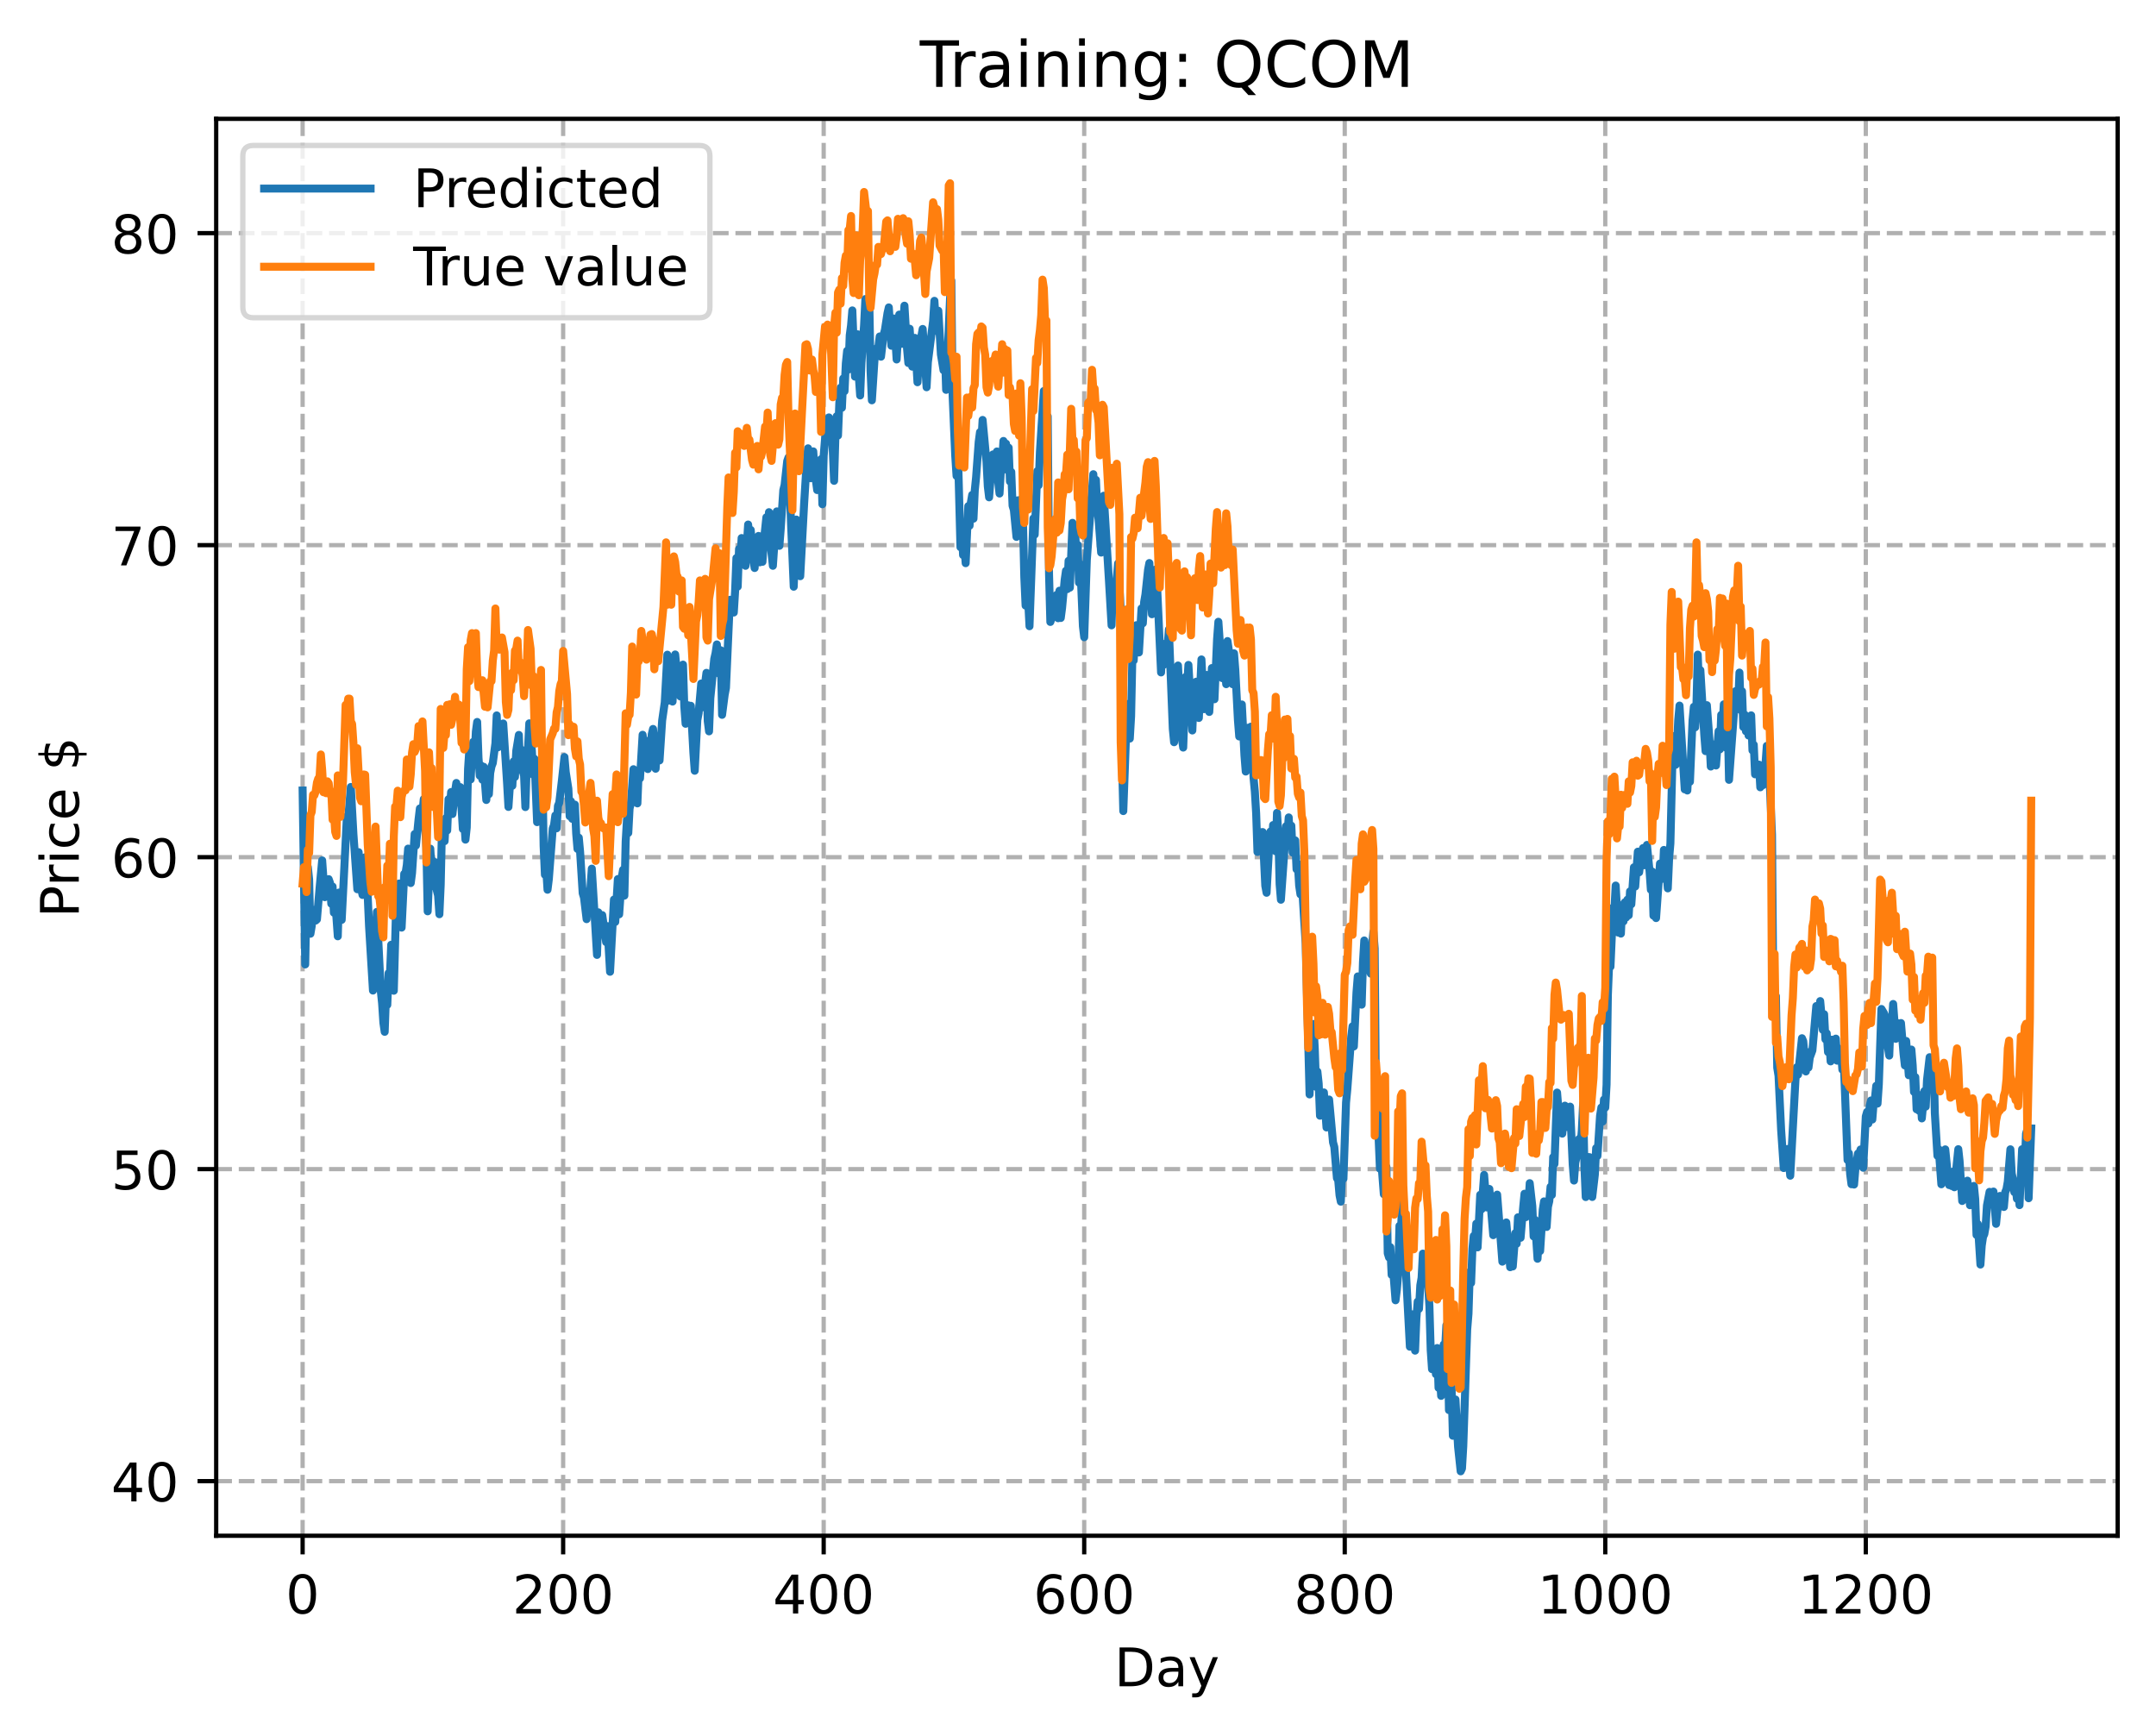 <?xml version="1.0" encoding="utf-8" standalone="no"?>
<!DOCTYPE svg PUBLIC "-//W3C//DTD SVG 1.1//EN"
  "http://www.w3.org/Graphics/SVG/1.1/DTD/svg11.dtd">
<!-- Created with matplotlib (https://matplotlib.org/) -->
<svg height="325.986pt" version="1.1" viewBox="0 0 404.923 325.986" width="404.923pt" xmlns="http://www.w3.org/2000/svg" xmlns:xlink="http://www.w3.org/1999/xlink">
 <defs>
  <style type="text/css">
*{stroke-linecap:butt;stroke-linejoin:round;}
  </style>
 </defs>
 <g id="figure_1">
  <g id="patch_1">
   <path d="M 0 325.986 
L 404.923 325.986 
L 404.923 0 
L 0 0 
z
" style="fill:#ffffff;"/>
  </g>
  <g id="axes_1">
   <g id="patch_2">
    <path d="M 40.603 288.43 
L 397.723 288.43 
L 397.723 22.318 
L 40.603 22.318 
z
" style="fill:#ffffff;"/>
   </g>
   <g id="matplotlib.axis_1">
    <g id="xtick_1">
     <g id="line2d_1">
      <path clip-path="url(#p63be3af917)" d="M 56.836 288.43 
L 56.836 22.318 
" style="fill:none;stroke:#b0b0b0;stroke-dasharray:2.96,1.28;stroke-dashoffset:0;stroke-width:0.8;"/>
     </g>
     <g id="line2d_2">
      <defs>
       <path d="M 0 0 
L 0 3.5 
" id="m7d6abe1195" style="stroke:#000000;stroke-width:0.8;"/>
      </defs>
      <g>
       <use style="stroke:#000000;stroke-width:0.8;" x="56.836" xlink:href="#m7d6abe1195" y="288.43"/>
      </g>
     </g>
     <g id="text_1">
      <!-- 0 -->
      <defs>
       <path d="M 31.781 66.406 
Q 24.172 66.406 20.328 58.906 
Q 16.5 51.422 16.5 36.375 
Q 16.5 21.391 20.328 13.891 
Q 24.172 6.391 31.781 6.391 
Q 39.453 6.391 43.281 13.891 
Q 47.125 21.391 47.125 36.375 
Q 47.125 51.422 43.281 58.906 
Q 39.453 66.406 31.781 66.406 
z
M 31.781 74.219 
Q 44.047 74.219 50.516 64.516 
Q 56.984 54.828 56.984 36.375 
Q 56.984 17.969 50.516 8.266 
Q 44.047 -1.422 31.781 -1.422 
Q 19.531 -1.422 13.062 8.266 
Q 6.594 17.969 6.594 36.375 
Q 6.594 54.828 13.062 64.516 
Q 19.531 74.219 31.781 74.219 
z
" id="DejaVuSans-48"/>
      </defs>
      <g transform="translate(53.655 303.029)scale(0.1 -0.1)">
       <use xlink:href="#DejaVuSans-48"/>
      </g>
     </g>
    </g>
    <g id="xtick_2">
     <g id="line2d_3">
      <path clip-path="url(#p63be3af917)" d="M 105.766 288.43 
L 105.766 22.318 
" style="fill:none;stroke:#b0b0b0;stroke-dasharray:2.96,1.28;stroke-dashoffset:0;stroke-width:0.8;"/>
     </g>
     <g id="line2d_4">
      <g>
       <use style="stroke:#000000;stroke-width:0.8;" x="105.766" xlink:href="#m7d6abe1195" y="288.43"/>
      </g>
     </g>
     <g id="text_2">
      <!-- 200 -->
      <defs>
       <path d="M 19.188 8.297 
L 53.609 8.297 
L 53.609 0 
L 7.328 0 
L 7.328 8.297 
Q 12.938 14.109 22.625 23.891 
Q 32.328 33.688 34.812 36.531 
Q 39.547 41.844 41.422 45.531 
Q 43.312 49.219 43.312 52.781 
Q 43.312 58.594 39.234 62.25 
Q 35.156 65.922 28.609 65.922 
Q 23.969 65.922 18.812 64.312 
Q 13.672 62.703 7.812 59.422 
L 7.812 69.391 
Q 13.766 71.781 18.938 73 
Q 24.125 74.219 28.422 74.219 
Q 39.75 74.219 46.484 68.547 
Q 53.219 62.891 53.219 53.422 
Q 53.219 48.922 51.531 44.891 
Q 49.859 40.875 45.406 35.406 
Q 44.188 33.984 37.641 27.219 
Q 31.109 20.453 19.188 8.297 
z
" id="DejaVuSans-50"/>
      </defs>
      <g transform="translate(96.223 303.029)scale(0.1 -0.1)">
       <use xlink:href="#DejaVuSans-50"/>
       <use x="63.623" xlink:href="#DejaVuSans-48"/>
       <use x="127.246" xlink:href="#DejaVuSans-48"/>
      </g>
     </g>
    </g>
    <g id="xtick_3">
     <g id="line2d_5">
      <path clip-path="url(#p63be3af917)" d="M 154.697 288.43 
L 154.697 22.318 
" style="fill:none;stroke:#b0b0b0;stroke-dasharray:2.96,1.28;stroke-dashoffset:0;stroke-width:0.8;"/>
     </g>
     <g id="line2d_6">
      <g>
       <use style="stroke:#000000;stroke-width:0.8;" x="154.697" xlink:href="#m7d6abe1195" y="288.43"/>
      </g>
     </g>
     <g id="text_3">
      <!-- 400 -->
      <defs>
       <path d="M 37.797 64.312 
L 12.891 25.391 
L 37.797 25.391 
z
M 35.203 72.906 
L 47.609 72.906 
L 47.609 25.391 
L 58.016 25.391 
L 58.016 17.188 
L 47.609 17.188 
L 47.609 0 
L 37.797 0 
L 37.797 17.188 
L 4.891 17.188 
L 4.891 26.703 
z
" id="DejaVuSans-52"/>
      </defs>
      <g transform="translate(145.153 303.029)scale(0.1 -0.1)">
       <use xlink:href="#DejaVuSans-52"/>
       <use x="63.623" xlink:href="#DejaVuSans-48"/>
       <use x="127.246" xlink:href="#DejaVuSans-48"/>
      </g>
     </g>
    </g>
    <g id="xtick_4">
     <g id="line2d_7">
      <path clip-path="url(#p63be3af917)" d="M 203.628 288.43 
L 203.628 22.318 
" style="fill:none;stroke:#b0b0b0;stroke-dasharray:2.96,1.28;stroke-dashoffset:0;stroke-width:0.8;"/>
     </g>
     <g id="line2d_8">
      <g>
       <use style="stroke:#000000;stroke-width:0.8;" x="203.628" xlink:href="#m7d6abe1195" y="288.43"/>
      </g>
     </g>
     <g id="text_4">
      <!-- 600 -->
      <defs>
       <path d="M 33.016 40.375 
Q 26.375 40.375 22.484 35.828 
Q 18.609 31.297 18.609 23.391 
Q 18.609 15.531 22.484 10.953 
Q 26.375 6.391 33.016 6.391 
Q 39.656 6.391 43.531 10.953 
Q 47.406 15.531 47.406 23.391 
Q 47.406 31.297 43.531 35.828 
Q 39.656 40.375 33.016 40.375 
z
M 52.594 71.297 
L 52.594 62.312 
Q 48.875 64.062 45.094 64.984 
Q 41.312 65.922 37.594 65.922 
Q 27.828 65.922 22.672 59.328 
Q 17.531 52.734 16.797 39.406 
Q 19.672 43.656 24.016 45.922 
Q 28.375 48.188 33.594 48.188 
Q 44.578 48.188 50.953 41.516 
Q 57.328 34.859 57.328 23.391 
Q 57.328 12.156 50.688 5.359 
Q 44.047 -1.422 33.016 -1.422 
Q 20.359 -1.422 13.672 8.266 
Q 6.984 17.969 6.984 36.375 
Q 6.984 53.656 15.188 63.938 
Q 23.391 74.219 37.203 74.219 
Q 40.922 74.219 44.703 73.484 
Q 48.484 72.75 52.594 71.297 
z
" id="DejaVuSans-54"/>
      </defs>
      <g transform="translate(194.084 303.029)scale(0.1 -0.1)">
       <use xlink:href="#DejaVuSans-54"/>
       <use x="63.623" xlink:href="#DejaVuSans-48"/>
       <use x="127.246" xlink:href="#DejaVuSans-48"/>
      </g>
     </g>
    </g>
    <g id="xtick_5">
     <g id="line2d_9">
      <path clip-path="url(#p63be3af917)" d="M 252.558 288.43 
L 252.558 22.318 
" style="fill:none;stroke:#b0b0b0;stroke-dasharray:2.96,1.28;stroke-dashoffset:0;stroke-width:0.8;"/>
     </g>
     <g id="line2d_10">
      <g>
       <use style="stroke:#000000;stroke-width:0.8;" x="252.558" xlink:href="#m7d6abe1195" y="288.43"/>
      </g>
     </g>
     <g id="text_5">
      <!-- 800 -->
      <defs>
       <path d="M 31.781 34.625 
Q 24.75 34.625 20.719 30.859 
Q 16.703 27.094 16.703 20.516 
Q 16.703 13.922 20.719 10.156 
Q 24.75 6.391 31.781 6.391 
Q 38.812 6.391 42.859 10.172 
Q 46.922 13.969 46.922 20.516 
Q 46.922 27.094 42.891 30.859 
Q 38.875 34.625 31.781 34.625 
z
M 21.922 38.812 
Q 15.578 40.375 12.031 44.719 
Q 8.5 49.078 8.5 55.328 
Q 8.5 64.062 14.719 69.141 
Q 20.953 74.219 31.781 74.219 
Q 42.672 74.219 48.875 69.141 
Q 55.078 64.062 55.078 55.328 
Q 55.078 49.078 51.531 44.719 
Q 48 40.375 41.703 38.812 
Q 48.828 37.156 52.797 32.312 
Q 56.781 27.484 56.781 20.516 
Q 56.781 9.906 50.312 4.234 
Q 43.844 -1.422 31.781 -1.422 
Q 19.734 -1.422 13.25 4.234 
Q 6.781 9.906 6.781 20.516 
Q 6.781 27.484 10.781 32.312 
Q 14.797 37.156 21.922 38.812 
z
M 18.312 54.391 
Q 18.312 48.734 21.844 45.562 
Q 25.391 42.391 31.781 42.391 
Q 38.141 42.391 41.719 45.562 
Q 45.312 48.734 45.312 54.391 
Q 45.312 60.062 41.719 63.234 
Q 38.141 66.406 31.781 66.406 
Q 25.391 66.406 21.844 63.234 
Q 18.312 60.062 18.312 54.391 
z
" id="DejaVuSans-56"/>
      </defs>
      <g transform="translate(243.015 303.029)scale(0.1 -0.1)">
       <use xlink:href="#DejaVuSans-56"/>
       <use x="63.623" xlink:href="#DejaVuSans-48"/>
       <use x="127.246" xlink:href="#DejaVuSans-48"/>
      </g>
     </g>
    </g>
    <g id="xtick_6">
     <g id="line2d_11">
      <path clip-path="url(#p63be3af917)" d="M 301.489 288.43 
L 301.489 22.318 
" style="fill:none;stroke:#b0b0b0;stroke-dasharray:2.96,1.28;stroke-dashoffset:0;stroke-width:0.8;"/>
     </g>
     <g id="line2d_12">
      <g>
       <use style="stroke:#000000;stroke-width:0.8;" x="301.489" xlink:href="#m7d6abe1195" y="288.43"/>
      </g>
     </g>
     <g id="text_6">
      <!-- 1000 -->
      <defs>
       <path d="M 12.406 8.297 
L 28.516 8.297 
L 28.516 63.922 
L 10.984 60.406 
L 10.984 69.391 
L 28.422 72.906 
L 38.281 72.906 
L 38.281 8.297 
L 54.391 8.297 
L 54.391 0 
L 12.406 0 
z
" id="DejaVuSans-49"/>
      </defs>
      <g transform="translate(288.764 303.029)scale(0.1 -0.1)">
       <use xlink:href="#DejaVuSans-49"/>
       <use x="63.623" xlink:href="#DejaVuSans-48"/>
       <use x="127.246" xlink:href="#DejaVuSans-48"/>
       <use x="190.869" xlink:href="#DejaVuSans-48"/>
      </g>
     </g>
    </g>
    <g id="xtick_7">
     <g id="line2d_13">
      <path clip-path="url(#p63be3af917)" d="M 350.419 288.43 
L 350.419 22.318 
" style="fill:none;stroke:#b0b0b0;stroke-dasharray:2.96,1.28;stroke-dashoffset:0;stroke-width:0.8;"/>
     </g>
     <g id="line2d_14">
      <g>
       <use style="stroke:#000000;stroke-width:0.8;" x="350.419" xlink:href="#m7d6abe1195" y="288.43"/>
      </g>
     </g>
     <g id="text_7">
      <!-- 1200 -->
      <g transform="translate(337.694 303.029)scale(0.1 -0.1)">
       <use xlink:href="#DejaVuSans-49"/>
       <use x="63.623" xlink:href="#DejaVuSans-50"/>
       <use x="127.246" xlink:href="#DejaVuSans-48"/>
       <use x="190.869" xlink:href="#DejaVuSans-48"/>
      </g>
     </g>
    </g>
    <g id="text_8">
     <!-- Day -->
     <defs>
      <path d="M 19.672 64.797 
L 19.672 8.109 
L 31.594 8.109 
Q 46.688 8.109 53.688 14.938 
Q 60.688 21.781 60.688 36.531 
Q 60.688 51.172 53.688 57.984 
Q 46.688 64.797 31.594 64.797 
z
M 9.812 72.906 
L 30.078 72.906 
Q 51.266 72.906 61.172 64.094 
Q 71.094 55.281 71.094 36.531 
Q 71.094 17.672 61.125 8.828 
Q 51.172 0 30.078 0 
L 9.812 0 
z
" id="DejaVuSans-68"/>
      <path d="M 34.281 27.484 
Q 23.391 27.484 19.188 25 
Q 14.984 22.516 14.984 16.5 
Q 14.984 11.719 18.141 8.906 
Q 21.297 6.109 26.703 6.109 
Q 34.188 6.109 38.703 11.406 
Q 43.219 16.703 43.219 25.484 
L 43.219 27.484 
z
M 52.203 31.203 
L 52.203 0 
L 43.219 0 
L 43.219 8.297 
Q 40.141 3.328 35.547 0.953 
Q 30.953 -1.422 24.312 -1.422 
Q 15.922 -1.422 10.953 3.297 
Q 6 8.016 6 15.922 
Q 6 25.141 12.172 29.828 
Q 18.359 34.516 30.609 34.516 
L 43.219 34.516 
L 43.219 35.406 
Q 43.219 41.609 39.141 45 
Q 35.062 48.391 27.688 48.391 
Q 23 48.391 18.547 47.266 
Q 14.109 46.141 10.016 43.891 
L 10.016 52.203 
Q 14.938 54.109 19.578 55.047 
Q 24.219 56 28.609 56 
Q 40.484 56 46.344 49.844 
Q 52.203 43.703 52.203 31.203 
z
" id="DejaVuSans-97"/>
      <path d="M 32.172 -5.078 
Q 28.375 -14.844 24.75 -17.812 
Q 21.141 -20.797 15.094 -20.797 
L 7.906 -20.797 
L 7.906 -13.281 
L 13.188 -13.281 
Q 16.891 -13.281 18.938 -11.516 
Q 21 -9.766 23.484 -3.219 
L 25.094 0.875 
L 2.984 54.688 
L 12.5 54.688 
L 29.594 11.922 
L 46.688 54.688 
L 56.203 54.688 
z
" id="DejaVuSans-121"/>
     </defs>
     <g transform="translate(209.29 316.707)scale(0.1 -0.1)">
      <use xlink:href="#DejaVuSans-68"/>
      <use x="77.002" xlink:href="#DejaVuSans-97"/>
      <use x="138.281" xlink:href="#DejaVuSans-121"/>
     </g>
    </g>
   </g>
   <g id="matplotlib.axis_2">
    <g id="ytick_1">
     <g id="line2d_15">
      <path clip-path="url(#p63be3af917)" d="M 40.603 278.174 
L 397.723 278.174 
" style="fill:none;stroke:#b0b0b0;stroke-dasharray:2.96,1.28;stroke-dashoffset:0;stroke-width:0.8;"/>
     </g>
     <g id="line2d_16">
      <defs>
       <path d="M 0 0 
L -3.5 0 
" id="m00eac7e72e" style="stroke:#000000;stroke-width:0.8;"/>
      </defs>
      <g>
       <use style="stroke:#000000;stroke-width:0.8;" x="40.603" xlink:href="#m00eac7e72e" y="278.174"/>
      </g>
     </g>
     <g id="text_9">
      <!-- 40 -->
      <g transform="translate(20.878 281.973)scale(0.1 -0.1)">
       <use xlink:href="#DejaVuSans-52"/>
       <use x="63.623" xlink:href="#DejaVuSans-48"/>
      </g>
     </g>
    </g>
    <g id="ytick_2">
     <g id="line2d_17">
      <path clip-path="url(#p63be3af917)" d="M 40.603 219.578 
L 397.723 219.578 
" style="fill:none;stroke:#b0b0b0;stroke-dasharray:2.96,1.28;stroke-dashoffset:0;stroke-width:0.8;"/>
     </g>
     <g id="line2d_18">
      <g>
       <use style="stroke:#000000;stroke-width:0.8;" x="40.603" xlink:href="#m00eac7e72e" y="219.578"/>
      </g>
     </g>
     <g id="text_10">
      <!-- 50 -->
      <defs>
       <path d="M 10.797 72.906 
L 49.516 72.906 
L 49.516 64.594 
L 19.828 64.594 
L 19.828 46.734 
Q 21.969 47.469 24.109 47.828 
Q 26.266 48.188 28.422 48.188 
Q 40.625 48.188 47.75 41.5 
Q 54.891 34.812 54.891 23.391 
Q 54.891 11.625 47.562 5.094 
Q 40.234 -1.422 26.906 -1.422 
Q 22.312 -1.422 17.547 -0.641 
Q 12.797 0.141 7.719 1.703 
L 7.719 11.625 
Q 12.109 9.234 16.797 8.062 
Q 21.484 6.891 26.703 6.891 
Q 35.156 6.891 40.078 11.328 
Q 45.016 15.766 45.016 23.391 
Q 45.016 31 40.078 35.438 
Q 35.156 39.891 26.703 39.891 
Q 22.75 39.891 18.812 39.016 
Q 14.891 38.141 10.797 36.281 
z
" id="DejaVuSans-53"/>
      </defs>
      <g transform="translate(20.878 223.377)scale(0.1 -0.1)">
       <use xlink:href="#DejaVuSans-53"/>
       <use x="63.623" xlink:href="#DejaVuSans-48"/>
      </g>
     </g>
    </g>
    <g id="ytick_3">
     <g id="line2d_19">
      <path clip-path="url(#p63be3af917)" d="M 40.603 160.982 
L 397.723 160.982 
" style="fill:none;stroke:#b0b0b0;stroke-dasharray:2.96,1.28;stroke-dashoffset:0;stroke-width:0.8;"/>
     </g>
     <g id="line2d_20">
      <g>
       <use style="stroke:#000000;stroke-width:0.8;" x="40.603" xlink:href="#m00eac7e72e" y="160.982"/>
      </g>
     </g>
     <g id="text_11">
      <!-- 60 -->
      <g transform="translate(20.878 164.781)scale(0.1 -0.1)">
       <use xlink:href="#DejaVuSans-54"/>
       <use x="63.623" xlink:href="#DejaVuSans-48"/>
      </g>
     </g>
    </g>
    <g id="ytick_4">
     <g id="line2d_21">
      <path clip-path="url(#p63be3af917)" d="M 40.603 102.386 
L 397.723 102.386 
" style="fill:none;stroke:#b0b0b0;stroke-dasharray:2.96,1.28;stroke-dashoffset:0;stroke-width:0.8;"/>
     </g>
     <g id="line2d_22">
      <g>
       <use style="stroke:#000000;stroke-width:0.8;" x="40.603" xlink:href="#m00eac7e72e" y="102.386"/>
      </g>
     </g>
     <g id="text_12">
      <!-- 70 -->
      <defs>
       <path d="M 8.203 72.906 
L 55.078 72.906 
L 55.078 68.703 
L 28.609 0 
L 18.312 0 
L 43.219 64.594 
L 8.203 64.594 
z
" id="DejaVuSans-55"/>
      </defs>
      <g transform="translate(20.878 106.185)scale(0.1 -0.1)">
       <use xlink:href="#DejaVuSans-55"/>
       <use x="63.623" xlink:href="#DejaVuSans-48"/>
      </g>
     </g>
    </g>
    <g id="ytick_5">
     <g id="line2d_23">
      <path clip-path="url(#p63be3af917)" d="M 40.603 43.789 
L 397.723 43.789 
" style="fill:none;stroke:#b0b0b0;stroke-dasharray:2.96,1.28;stroke-dashoffset:0;stroke-width:0.8;"/>
     </g>
     <g id="line2d_24">
      <g>
       <use style="stroke:#000000;stroke-width:0.8;" x="40.603" xlink:href="#m00eac7e72e" y="43.789"/>
      </g>
     </g>
     <g id="text_13">
      <!-- 80 -->
      <g transform="translate(20.878 47.589)scale(0.1 -0.1)">
       <use xlink:href="#DejaVuSans-56"/>
       <use x="63.623" xlink:href="#DejaVuSans-48"/>
      </g>
     </g>
    </g>
    <g id="text_14">
     <!-- Price $ -->
     <defs>
      <path d="M 19.672 64.797 
L 19.672 37.406 
L 32.078 37.406 
Q 38.969 37.406 42.719 40.969 
Q 46.484 44.531 46.484 51.125 
Q 46.484 57.672 42.719 61.234 
Q 38.969 64.797 32.078 64.797 
z
M 9.812 72.906 
L 32.078 72.906 
Q 44.344 72.906 50.609 67.359 
Q 56.891 61.812 56.891 51.125 
Q 56.891 40.328 50.609 34.812 
Q 44.344 29.297 32.078 29.297 
L 19.672 29.297 
L 19.672 0 
L 9.812 0 
z
" id="DejaVuSans-80"/>
      <path d="M 41.109 46.297 
Q 39.594 47.172 37.812 47.578 
Q 36.031 48 33.891 48 
Q 26.266 48 22.188 43.047 
Q 18.109 38.094 18.109 28.812 
L 18.109 0 
L 9.078 0 
L 9.078 54.688 
L 18.109 54.688 
L 18.109 46.188 
Q 20.953 51.172 25.484 53.578 
Q 30.031 56 36.531 56 
Q 37.453 56 38.578 55.875 
Q 39.703 55.766 41.062 55.516 
z
" id="DejaVuSans-114"/>
      <path d="M 9.422 54.688 
L 18.406 54.688 
L 18.406 0 
L 9.422 0 
z
M 9.422 75.984 
L 18.406 75.984 
L 18.406 64.594 
L 9.422 64.594 
z
" id="DejaVuSans-105"/>
      <path d="M 48.781 52.594 
L 48.781 44.188 
Q 44.969 46.297 41.141 47.344 
Q 37.312 48.391 33.406 48.391 
Q 24.656 48.391 19.812 42.844 
Q 14.984 37.312 14.984 27.297 
Q 14.984 17.281 19.812 11.734 
Q 24.656 6.203 33.406 6.203 
Q 37.312 6.203 41.141 7.25 
Q 44.969 8.297 48.781 10.406 
L 48.781 2.094 
Q 45.016 0.344 40.984 -0.531 
Q 36.969 -1.422 32.422 -1.422 
Q 20.062 -1.422 12.781 6.344 
Q 5.516 14.109 5.516 27.297 
Q 5.516 40.672 12.859 48.328 
Q 20.219 56 33.016 56 
Q 37.156 56 41.109 55.141 
Q 45.062 54.297 48.781 52.594 
z
" id="DejaVuSans-99"/>
      <path d="M 56.203 29.594 
L 56.203 25.203 
L 14.891 25.203 
Q 15.484 15.922 20.484 11.062 
Q 25.484 6.203 34.422 6.203 
Q 39.594 6.203 44.453 7.469 
Q 49.312 8.734 54.109 11.281 
L 54.109 2.781 
Q 49.266 0.734 44.188 -0.344 
Q 39.109 -1.422 33.891 -1.422 
Q 20.797 -1.422 13.156 6.188 
Q 5.516 13.812 5.516 26.812 
Q 5.516 40.234 12.766 48.109 
Q 20.016 56 32.328 56 
Q 43.359 56 49.781 48.891 
Q 56.203 41.797 56.203 29.594 
z
M 47.219 32.234 
Q 47.125 39.594 43.094 43.984 
Q 39.062 48.391 32.422 48.391 
Q 24.906 48.391 20.391 44.141 
Q 15.875 39.891 15.188 32.172 
z
" id="DejaVuSans-101"/>
      <path id="DejaVuSans-32"/>
      <path d="M 33.797 -14.703 
L 28.906 -14.703 
L 28.859 0 
Q 23.734 0.094 18.609 1.188 
Q 13.484 2.297 8.297 4.5 
L 8.297 13.281 
Q 13.281 10.156 18.375 8.562 
Q 23.484 6.984 28.906 6.938 
L 28.906 29.203 
Q 18.109 30.953 13.203 35.156 
Q 8.297 39.359 8.297 46.688 
Q 8.297 54.641 13.625 59.219 
Q 18.953 63.812 28.906 64.5 
L 28.906 75.984 
L 33.797 75.984 
L 33.797 64.656 
Q 38.328 64.453 42.578 63.688 
Q 46.828 62.938 50.875 61.625 
L 50.875 53.078 
Q 46.828 55.125 42.547 56.25 
Q 38.281 57.375 33.797 57.562 
L 33.797 36.719 
Q 44.875 35.016 50.094 30.609 
Q 55.328 26.219 55.328 18.609 
Q 55.328 10.359 49.781 5.594 
Q 44.234 0.828 33.797 0.094 
z
M 28.906 37.594 
L 28.906 57.625 
Q 23.25 56.984 20.266 54.391 
Q 17.281 51.812 17.281 47.516 
Q 17.281 43.312 20.031 40.969 
Q 22.797 38.625 28.906 37.594 
z
M 33.797 28.219 
L 33.797 7.078 
Q 39.984 7.906 43.141 10.594 
Q 46.297 13.281 46.297 17.672 
Q 46.297 21.969 43.281 24.5 
Q 40.281 27.047 33.797 28.219 
z
" id="DejaVuSans-36"/>
     </defs>
     <g transform="translate(14.798 172.342)rotate(-90)scale(0.1 -0.1)">
      <use xlink:href="#DejaVuSans-80"/>
      <use x="58.553" xlink:href="#DejaVuSans-114"/>
      <use x="99.666" xlink:href="#DejaVuSans-105"/>
      <use x="127.449" xlink:href="#DejaVuSans-99"/>
      <use x="182.43" xlink:href="#DejaVuSans-101"/>
      <use x="243.953" xlink:href="#DejaVuSans-32"/>
      <use x="275.74" xlink:href="#DejaVuSans-36"/>
     </g>
    </g>
   </g>
   <g id="line2d_25">
    <path clip-path="url(#p63be3af917)" d="M 56.836 148.471 
L 57.325 181.135 
L 57.57 168.171 
L 57.814 162.837 
L 58.059 165.186 
L 58.304 175.368 
L 58.548 173.921 
L 58.793 170.866 
L 59.038 171.306 
L 59.282 172.897 
L 59.527 172.674 
L 60.016 166.827 
L 60.506 161.598 
L 60.995 168.504 
L 61.24 165.982 
L 61.484 167.894 
L 61.729 165.114 
L 61.974 165.804 
L 62.218 169.729 
L 62.463 166.505 
L 62.708 171.417 
L 62.952 169.079 
L 63.441 175.848 
L 63.686 167.633 
L 63.931 169.549 
L 64.175 172.762 
L 65.154 153.315 
L 65.399 153.701 
L 65.888 147.804 
L 66.377 156.67 
L 67.111 167.012 
L 67.356 160.048 
L 67.845 167.014 
L 68.09 168.081 
L 68.579 161.004 
L 68.824 162.978 
L 69.313 173.983 
L 70.047 186.041 
L 70.292 182.008 
L 70.781 171.26 
L 71.515 186.083 
L 71.76 188.404 
L 72.004 192.096 
L 72.249 193.79 
L 72.494 186.902 
L 72.738 188.732 
L 72.983 182.774 
L 73.228 183.398 
L 73.472 177.44 
L 73.717 179.549 
L 73.962 186.073 
L 74.451 168.194 
L 74.696 166.415 
L 74.94 165.94 
L 75.429 174.218 
L 75.919 164.121 
L 76.163 163.997 
L 76.408 162.435 
L 76.653 159.379 
L 77.142 165.849 
L 77.387 163.966 
L 77.876 156.646 
L 78.121 158.802 
L 78.61 153.891 
L 78.855 151.838 
L 79.099 154.113 
L 79.344 152.556 
L 79.589 150.083 
L 80.078 159.179 
L 80.323 171.158 
L 80.812 159.386 
L 81.056 163.272 
L 81.301 161.677 
L 81.546 166.477 
L 81.79 161.953 
L 82.035 167.198 
L 82.28 168.181 
L 82.524 171.702 
L 82.769 166.182 
L 83.014 155.108 
L 83.258 155.52 
L 83.503 157.979 
L 83.748 153.655 
L 83.992 155.97 
L 84.237 150.1 
L 84.482 151.844 
L 84.726 148.754 
L 84.971 152.885 
L 85.46 148.634 
L 85.705 147.051 
L 85.95 150.678 
L 86.439 147.827 
L 86.928 155.703 
L 87.173 153.804 
L 87.417 157.694 
L 87.662 155.4 
L 87.907 144.43 
L 88.151 140.685 
L 88.396 146.391 
L 88.641 141.665 
L 88.885 139.33 
L 89.13 142.167 
L 89.375 137.39 
L 89.619 135.592 
L 89.864 142.289 
L 90.109 145.694 
L 90.353 143.774 
L 90.598 146.434 
L 90.843 144.013 
L 91.332 150.247 
L 91.577 147.065 
L 91.821 149.15 
L 92.066 145.182 
L 92.311 143.933 
L 92.555 143.304 
L 93.044 139.602 
L 93.289 134.362 
L 93.534 140.354 
L 93.778 136.972 
L 94.023 139.235 
L 94.512 135.881 
L 95.246 147.245 
L 95.491 151.553 
L 95.98 144.424 
L 96.225 147.579 
L 96.47 142.997 
L 96.714 145.922 
L 96.959 141.031 
L 97.448 138.03 
L 97.693 144.562 
L 97.938 140.806 
L 98.182 144.819 
L 98.427 145.689 
L 98.672 151.58 
L 98.916 144.118 
L 99.161 140.758 
L 99.405 135.854 
L 99.895 140.966 
L 100.139 145.499 
L 100.384 142.522 
L 100.873 154.41 
L 101.363 150.135 
L 101.852 143.592 
L 102.097 158.881 
L 102.341 164.289 
L 102.586 163.25 
L 102.831 167.104 
L 103.075 165.135 
L 103.809 155.622 
L 104.054 154.963 
L 104.299 153.151 
L 104.543 155.567 
L 104.788 151.356 
L 105.032 150.766 
L 105.522 146.66 
L 106.011 142.183 
L 106.256 145.019 
L 106.745 148.129 
L 106.99 153.289 
L 107.234 150.492 
L 107.479 153.791 
L 107.968 151.116 
L 108.213 156.527 
L 108.458 159.435 
L 108.702 157.321 
L 108.947 159.94 
L 109.436 167.766 
L 109.681 168.57 
L 110.17 172.629 
L 110.415 167.441 
L 110.66 170.286 
L 111.149 163.142 
L 112.127 179.343 
L 112.372 171.346 
L 112.861 174.626 
L 113.106 171.867 
L 113.84 176.946 
L 114.085 173.942 
L 114.574 182.513 
L 115.308 168.949 
L 115.553 173.154 
L 116.042 165.097 
L 116.287 171.72 
L 116.776 164.72 
L 117.02 163.361 
L 117.265 168.213 
L 117.51 158.025 
L 117.754 153.889 
L 117.999 156.438 
L 118.244 151.829 
L 118.488 150.883 
L 118.978 144.465 
L 119.222 147.794 
L 119.467 148.941 
L 119.712 150.885 
L 119.956 144.756 
L 120.201 146.191 
L 120.69 138.001 
L 121.424 143.502 
L 121.669 144.44 
L 121.914 139.08 
L 122.158 142.245 
L 122.403 137.92 
L 122.648 136.905 
L 122.892 139.856 
L 123.137 144.379 
L 123.381 140.111 
L 123.626 138.3 
L 123.871 142.817 
L 124.36 135.319 
L 124.849 131.916 
L 125.339 122.959 
L 125.583 131.582 
L 125.828 126.704 
L 126.073 130.013 
L 126.317 131.764 
L 126.562 125.357 
L 126.807 122.918 
L 127.296 127.858 
L 127.541 127.849 
L 127.785 130.8 
L 128.03 126.238 
L 128.275 124.825 
L 128.519 132.686 
L 128.764 135.936 
L 129.008 133.274 
L 129.253 132.466 
L 129.498 135.745 
L 129.742 132.554 
L 130.232 141.464 
L 130.476 144.756 
L 130.966 135.244 
L 131.21 133.931 
L 131.7 128.377 
L 131.944 131.619 
L 132.189 132.841 
L 132.434 128.28 
L 132.678 126.369 
L 132.923 135.432 
L 133.168 137.357 
L 133.412 131.096 
L 134.146 123.742 
L 134.391 122.663 
L 134.636 121.032 
L 135.125 126.586 
L 135.369 122.128 
L 135.614 134.255 
L 136.103 130.492 
L 136.348 129.184 
L 137.082 112.645 
L 137.327 113.814 
L 137.571 113.247 
L 137.816 115.04 
L 138.061 111.074 
L 138.305 104.809 
L 138.55 110.176 
L 138.795 103.108 
L 139.039 105.483 
L 139.284 101.051 
L 139.529 103.628 
L 140.018 106.266 
L 140.507 98.513 
L 140.752 100.788 
L 140.996 99.529 
L 141.486 105.214 
L 141.73 106.68 
L 141.975 102.667 
L 142.464 100.653 
L 142.709 105.608 
L 142.954 102.74 
L 143.198 105.519 
L 143.443 101.813 
L 143.932 97.156 
L 144.177 100.95 
L 144.422 96.193 
L 144.666 101.717 
L 145.156 106.265 
L 145.645 99.091 
L 145.89 96.046 
L 146.379 102.514 
L 146.624 99.4 
L 147.113 92.063 
L 147.357 91.07 
L 147.847 86.586 
L 148.091 85.914 
L 148.581 98.62 
L 149.07 110.194 
L 149.559 97.58 
L 150.049 105.829 
L 150.293 108.218 
L 151.027 94.579 
L 151.517 86.593 
L 151.761 84.199 
L 152.251 89.818 
L 152.74 84.776 
L 152.984 88.295 
L 153.474 92.041 
L 153.718 87.953 
L 153.963 86.762 
L 154.208 86.24 
L 154.452 94.703 
L 154.697 85.609 
L 155.186 79.552 
L 155.431 82.819 
L 155.676 78.396 
L 155.92 82.492 
L 156.165 78.926 
L 156.654 90.307 
L 156.899 81.942 
L 157.144 78.171 
L 157.388 81.798 
L 157.633 75.69 
L 157.878 72.81 
L 158.122 76.585 
L 158.367 71.088 
L 158.612 73.472 
L 158.856 68.269 
L 159.101 65.883 
L 159.345 69.408 
L 159.59 62.966 
L 159.835 61.14 
L 160.079 58.298 
L 160.569 70.734 
L 161.058 62.778 
L 161.303 70.823 
L 161.547 74.274 
L 161.792 68.116 
L 162.281 61.102 
L 162.526 56.163 
L 162.771 59.431 
L 163.015 60.781 
L 163.26 56.444 
L 163.505 69.656 
L 163.749 75.185 
L 164.239 67.599 
L 164.728 65.351 
L 164.972 65.195 
L 165.217 63.191 
L 165.462 66.994 
L 165.951 62.891 
L 166.196 61.971 
L 166.685 58.8 
L 166.93 57.733 
L 167.419 64.933 
L 167.908 59.817 
L 168.398 67.514 
L 168.887 59.086 
L 169.132 63.075 
L 169.376 64.576 
L 169.866 57.412 
L 170.355 65.484 
L 170.6 68.18 
L 170.844 61.737 
L 171.333 68.86 
L 171.823 63.459 
L 172.312 71.791 
L 172.557 67.746 
L 172.801 66.033 
L 173.046 63.12 
L 173.291 61.782 
L 174.025 72.731 
L 174.269 68.021 
L 175.248 60.309 
L 175.493 56.5 
L 175.737 60.33 
L 175.982 62.176 
L 176.227 58.361 
L 176.716 66.59 
L 177.205 69.536 
L 177.45 65.544 
L 177.694 73.22 
L 178.428 56.095 
L 178.673 52.704 
L 178.918 74.385 
L 179.407 85.621 
L 179.652 89.387 
L 179.896 84.311 
L 180.386 102.768 
L 180.63 98.802 
L 180.875 104.249 
L 181.12 102.632 
L 181.364 105.773 
L 181.854 95.053 
L 182.098 98.738 
L 182.343 94.362 
L 182.588 92.941 
L 182.832 97.413 
L 183.077 92.057 
L 183.321 89.65 
L 183.811 83.006 
L 184.055 81.157 
L 184.3 83.085 
L 184.545 78.87 
L 185.279 86.744 
L 185.523 91.36 
L 185.768 93.405 
L 186.257 87.032 
L 186.502 85.345 
L 186.747 89.15 
L 186.991 85.842 
L 187.236 84.792 
L 187.481 90.562 
L 187.725 92.694 
L 187.97 88.405 
L 188.215 86.549 
L 188.459 82.819 
L 188.704 87.424 
L 188.948 83.326 
L 189.193 88.291 
L 189.438 84.08 
L 189.682 90.422 
L 189.927 88.631 
L 190.172 94.985 
L 190.416 95.777 
L 190.906 100.839 
L 191.15 93.969 
L 191.395 95.638 
L 191.64 100.648 
L 191.884 93.69 
L 192.129 98.166 
L 192.374 108.334 
L 192.618 113.741 
L 192.863 108.28 
L 193.352 117.616 
L 194.086 97.366 
L 194.331 100.406 
L 194.82 88.482 
L 195.065 91.147 
L 195.309 84.859 
L 196.043 73.435 
L 196.288 76.581 
L 196.533 81.403 
L 196.777 78.206 
L 197.022 107.827 
L 197.267 116.81 
L 197.511 116.118 
L 198.245 112.317 
L 198.49 111.703 
L 198.735 116.111 
L 198.979 110.939 
L 199.224 116.067 
L 199.469 114.202 
L 199.958 108.898 
L 200.203 107.199 
L 200.447 110.644 
L 200.692 105.324 
L 200.936 110.371 
L 201.426 98.194 
L 201.67 102.887 
L 201.915 99.377 
L 202.16 104.88 
L 202.404 102.329 
L 202.649 109.427 
L 202.894 105.962 
L 203.383 117.607 
L 203.628 119.678 
L 204.117 105.189 
L 205.096 92.048 
L 205.34 89.061 
L 205.585 93.606 
L 205.83 90.125 
L 206.074 95.656 
L 206.319 97.524 
L 206.808 103.781 
L 207.297 93.103 
L 208.276 109.082 
L 208.765 117.446 
L 209.01 109.743 
L 209.255 114.584 
L 209.989 105.811 
L 210.478 114.433 
L 210.723 142.595 
L 210.967 152.33 
L 211.457 138.93 
L 211.701 136.747 
L 211.946 132.186 
L 212.191 138.719 
L 212.435 134.496 
L 212.68 122.915 
L 212.924 124.048 
L 213.169 119.498 
L 213.414 117.422 
L 213.903 122.543 
L 214.392 114.275 
L 214.637 117.061 
L 214.882 113.074 
L 215.126 111.652 
L 215.616 107.033 
L 215.86 105.744 
L 216.35 115.362 
L 216.839 111.485 
L 217.084 106.945 
L 217.328 110.358 
L 218.062 126.292 
L 218.307 120.893 
L 218.551 124.872 
L 218.796 121.238 
L 219.041 124.613 
L 219.53 118.218 
L 220.264 136.867 
L 220.509 139.398 
L 220.753 131.198 
L 220.998 126.976 
L 221.243 124.99 
L 221.732 135.179 
L 221.977 138.749 
L 222.221 140.403 
L 222.711 127.098 
L 222.955 128.739 
L 223.2 124.882 
L 223.934 137.194 
L 224.179 131.072 
L 224.423 133.51 
L 224.668 128.033 
L 224.912 133.15 
L 225.157 134.844 
L 225.646 123.85 
L 226.136 133.192 
L 226.625 126.767 
L 227.114 133.713 
L 227.604 125.469 
L 227.848 129.26 
L 228.093 131.324 
L 228.582 120.031 
L 228.827 116.774 
L 229.561 127.364 
L 229.806 122.348 
L 230.295 128.499 
L 230.539 120.399 
L 230.784 122.086 
L 231.273 126.564 
L 231.518 128.511 
L 231.763 122.697 
L 232.007 125.82 
L 232.497 135.244 
L 232.741 138.319 
L 233.231 132.307 
L 233.72 141.863 
L 233.965 144.904 
L 234.209 141.766 
L 234.454 136.673 
L 234.699 140.241 
L 234.943 136.476 
L 235.188 140.085 
L 235.433 146.095 
L 235.677 148.676 
L 235.922 152.768 
L 236.167 160.007 
L 236.9 156.297 
L 237.145 156.273 
L 237.634 166.36 
L 237.879 167.675 
L 238.368 158.767 
L 238.613 156.17 
L 238.858 159.604 
L 239.102 154.958 
L 239.592 159.879 
L 239.836 152.663 
L 240.081 156.508 
L 240.326 166.045 
L 240.57 168.982 
L 241.549 155.165 
L 241.794 156.672 
L 242.038 153.521 
L 242.283 158.519 
L 242.527 155.067 
L 242.772 160.128 
L 243.017 158.021 
L 243.261 157.838 
L 243.506 163.26 
L 243.751 162.219 
L 243.995 166.346 
L 244.24 167.973 
L 244.485 165.53 
L 245.219 177.24 
L 245.953 205.549 
L 246.197 197.792 
L 246.442 194.169 
L 246.687 192.313 
L 246.931 196.995 
L 247.176 204.12 
L 247.421 201.251 
L 247.665 203.514 
L 247.91 209.543 
L 248.155 205.746 
L 248.399 209.316 
L 248.644 205.173 
L 249.133 211.752 
L 249.622 206.506 
L 250.356 214.548 
L 250.601 215.42 
L 251.09 221.264 
L 251.335 221.673 
L 251.58 224.494 
L 251.824 225.689 
L 252.069 219.989 
L 252.314 221.402 
L 252.803 207.087 
L 253.048 204.528 
L 253.782 194.648 
L 254.026 192.752 
L 254.271 196.537 
L 254.76 186.456 
L 255.005 183.383 
L 255.249 186.989 
L 255.494 188.314 
L 255.739 188.691 
L 255.983 180.721 
L 256.228 176.631 
L 256.473 182.224 
L 256.717 181.937 
L 256.962 177.955 
L 257.451 182.865 
L 257.696 177.424 
L 257.941 175.01 
L 258.185 178.135 
L 258.43 208.085 
L 258.675 207.991 
L 259.164 219.5 
L 259.409 217.958 
L 259.898 224.292 
L 260.143 220.895 
L 260.387 219.159 
L 260.632 235.372 
L 260.876 236.167 
L 261.121 234.234 
L 261.366 239.435 
L 261.61 238.016 
L 262.1 244.21 
L 262.344 242.242 
L 262.589 239.371 
L 262.834 230.226 
L 263.078 232.259 
L 263.323 226.38 
L 263.568 224.253 
L 263.812 234.358 
L 264.791 252.932 
L 265.28 246.85 
L 265.77 253.669 
L 266.014 247.596 
L 266.259 244.457 
L 266.503 245.826 
L 266.748 241.404 
L 266.993 239.989 
L 267.237 235.445 
L 267.482 236.917 
L 267.727 239.986 
L 267.971 237.507 
L 268.461 245.317 
L 268.705 253.579 
L 268.95 257.144 
L 269.195 256.677 
L 269.439 255.258 
L 269.684 258.093 
L 269.929 253.178 
L 270.173 260.645 
L 270.418 258.247 
L 270.663 262.163 
L 271.152 252.514 
L 271.397 253.608 
L 271.641 248.908 
L 271.886 252.259 
L 272.131 264.834 
L 272.62 260.303 
L 272.864 269.651 
L 273.354 262.843 
L 273.843 271.725 
L 274.332 276.334 
L 274.577 275.815 
L 274.822 271.612 
L 275.556 249.73 
L 275.8 246.714 
L 276.045 238.866 
L 276.29 240.953 
L 276.534 234.584 
L 276.779 232.127 
L 277.024 233.228 
L 277.268 229.815 
L 277.513 234.275 
L 278.002 224.397 
L 278.247 227.127 
L 278.736 220.66 
L 279.225 226.769 
L 279.47 225.622 
L 279.715 223.297 
L 280.449 231.981 
L 280.693 229.012 
L 280.938 227.878 
L 281.183 224.367 
L 282.161 236.955 
L 282.651 231.24 
L 282.895 229.591 
L 283.385 235.056 
L 283.629 237.997 
L 283.874 235.034 
L 284.118 237.858 
L 284.608 231.586 
L 284.852 233.585 
L 285.097 228.623 
L 285.342 229.985 
L 285.586 232.472 
L 286.076 226.704 
L 286.32 224.203 
L 286.565 228.595 
L 286.81 224.291 
L 287.054 226.3 
L 287.299 222.212 
L 287.788 226.545 
L 288.033 232.215 
L 288.278 229.095 
L 288.767 236.412 
L 289.012 232.289 
L 289.256 234.956 
L 289.746 227.215 
L 289.99 225.637 
L 290.235 228.773 
L 290.479 230.441 
L 290.724 226.648 
L 290.969 225.608 
L 291.213 222.893 
L 291.458 224.431 
L 291.703 217.332 
L 291.947 218.604 
L 292.437 205.196 
L 292.926 211.154 
L 293.171 212.388 
L 293.415 212.911 
L 293.905 207.658 
L 294.394 211.679 
L 294.639 208.797 
L 294.883 207.839 
L 295.373 218.728 
L 295.617 221.724 
L 295.862 218.344 
L 296.106 217.278 
L 296.596 213.886 
L 296.84 215.192 
L 297.085 212.301 
L 297.33 207.249 
L 297.574 219.111 
L 297.819 224.823 
L 298.064 221.989 
L 298.308 217.305 
L 298.553 217.335 
L 299.042 224.806 
L 299.532 220.618 
L 299.776 215.634 
L 300.021 217.101 
L 300.51 209.559 
L 300.755 208.006 
L 301 210.644 
L 301.244 206.512 
L 301.489 208.019 
L 301.734 203.693 
L 301.978 186.863 
L 302.223 180.774 
L 302.467 181.561 
L 302.957 170.43 
L 303.201 170.901 
L 303.446 166.318 
L 303.935 175.154 
L 304.18 172.154 
L 304.425 175.344 
L 304.669 169.973 
L 304.914 173.054 
L 305.159 169.468 
L 305.403 172.321 
L 305.648 168.966 
L 305.893 171.906 
L 306.137 167.407 
L 306.382 169.837 
L 306.871 162.891 
L 307.116 166.499 
L 307.605 159.956 
L 307.85 163.832 
L 308.339 160.113 
L 308.584 159.278 
L 308.828 162.503 
L 309.073 159.71 
L 309.318 158.69 
L 309.807 163.622 
L 310.052 167.112 
L 310.296 163.685 
L 310.541 171.977 
L 310.786 167.652 
L 311.03 172.428 
L 311.764 162.188 
L 312.009 164.154 
L 312.254 165.045 
L 312.498 159.628 
L 312.743 160.537 
L 313.232 166.847 
L 313.477 161.305 
L 313.722 158.397 
L 314.211 138.247 
L 314.7 143.644 
L 314.945 140.57 
L 315.189 135.251 
L 315.434 132.518 
L 316.413 148.25 
L 316.657 144.695 
L 316.902 148.468 
L 317.147 143.816 
L 317.391 146.824 
L 317.881 135.292 
L 318.125 132.745 
L 318.37 136.606 
L 318.615 132.327 
L 318.859 122.945 
L 319.104 129.597 
L 319.349 125.864 
L 320.082 138.013 
L 320.327 141.073 
L 320.572 132.44 
L 321.061 138.997 
L 321.306 143.967 
L 321.55 139.752 
L 321.795 143.425 
L 322.04 139.911 
L 322.284 143.772 
L 322.774 137.322 
L 323.018 140.736 
L 323.263 134.261 
L 323.508 136.374 
L 323.752 132.282 
L 323.997 137.795 
L 324.242 140.457 
L 324.486 135.221 
L 324.731 146.464 
L 325.954 129.808 
L 326.199 131.663 
L 326.443 132.263 
L 326.688 126.32 
L 326.933 133.374 
L 327.177 129.822 
L 327.422 136.552 
L 327.667 134.205 
L 327.911 137.343 
L 328.156 134.966 
L 328.401 138.137 
L 328.645 136.624 
L 328.89 134.348 
L 329.135 140.936 
L 329.379 139.88 
L 329.624 145.425 
L 330.113 143.633 
L 330.358 143.607 
L 330.603 147.866 
L 330.847 145.257 
L 331.092 147.47 
L 331.337 144.511 
L 331.581 143.484 
L 331.826 140.087 
L 332.07 147.022 
L 332.315 145.607 
L 332.804 156.777 
L 333.049 186.758 
L 333.294 190.596 
L 333.538 187.093 
L 333.783 200.525 
L 334.028 202.044 
L 334.517 212.181 
L 335.006 219.373 
L 335.251 216.096 
L 335.496 218.803 
L 335.74 215.794 
L 336.23 220.813 
L 337.208 202.821 
L 337.453 200.457 
L 337.698 201.821 
L 338.431 194.991 
L 338.676 195.561 
L 339.165 201.234 
L 339.41 197.597 
L 339.655 200.502 
L 339.899 198.629 
L 340.389 197.283 
L 341.123 188.948 
L 341.612 191.929 
L 341.857 188.016 
L 342.346 193.408 
L 342.591 190.482 
L 342.835 195.192 
L 343.08 194.062 
L 343.325 197.594 
L 343.569 195.749 
L 343.814 199.343 
L 344.058 195.267 
L 344.548 198.568 
L 344.792 195.067 
L 345.037 199.205 
L 345.282 196.882 
L 345.526 199.285 
L 345.771 197.395 
L 346.016 200.887 
L 346.26 198.687 
L 346.994 217.874 
L 347.239 216.584 
L 347.484 220.548 
L 347.728 222.417 
L 347.973 220.077 
L 348.218 222.474 
L 348.462 219.536 
L 348.952 216.641 
L 349.196 216.689 
L 349.441 215.883 
L 349.686 218.76 
L 349.93 219.316 
L 350.419 209.67 
L 350.664 208.818 
L 350.909 211.01 
L 351.153 207.671 
L 351.398 206.685 
L 351.643 210.264 
L 351.887 207.2 
L 352.132 206.303 
L 352.377 203.928 
L 352.621 207.269 
L 352.866 203.66 
L 353.355 189.5 
L 353.845 190.311 
L 354.089 190.972 
L 354.579 196.702 
L 354.823 198.254 
L 355.068 191.989 
L 355.313 192.475 
L 355.557 188.561 
L 356.046 195.104 
L 356.291 192.115 
L 356.536 194.1 
L 356.78 193.752 
L 357.025 192.141 
L 357.514 197.951 
L 357.759 200.106 
L 358.004 195.509 
L 358.493 201.945 
L 358.982 197.122 
L 359.227 200.069 
L 359.472 205.071 
L 359.716 202.297 
L 359.961 208.342 
L 360.206 205.554 
L 360.45 208.634 
L 360.695 206.007 
L 360.94 210.054 
L 361.429 204.912 
L 361.674 207.843 
L 361.918 202.811 
L 362.407 198.556 
L 362.897 202.944 
L 363.141 198.48 
L 363.386 209.078 
L 363.875 217.071 
L 364.12 215.844 
L 364.609 222.425 
L 365.343 215.867 
L 365.833 220.803 
L 366.077 222.574 
L 366.322 220.196 
L 366.567 222.75 
L 366.811 220.034 
L 367.056 222.981 
L 367.79 215.831 
L 368.034 218.06 
L 368.524 225.562 
L 368.768 224.878 
L 369.013 222.346 
L 369.258 224.745 
L 369.502 221.742 
L 369.992 226.36 
L 370.236 225.973 
L 370.481 223.153 
L 370.726 222.728 
L 370.97 225.201 
L 371.215 231.943 
L 371.46 229.888 
L 371.949 237.5 
L 372.194 233.949 
L 372.438 232.311 
L 372.683 231.763 
L 372.928 230.349 
L 373.172 226.405 
L 373.662 223.844 
L 373.906 226.096 
L 374.151 224.23 
L 374.395 223.788 
L 374.885 229.851 
L 375.129 227.429 
L 375.619 224.614 
L 375.863 225.235 
L 376.108 224.724 
L 376.353 226.687 
L 376.597 223.928 
L 376.842 223.334 
L 377.087 221.937 
L 377.576 215.854 
L 377.821 220.391 
L 378.065 221.5 
L 378.31 223.895 
L 378.555 222.813 
L 378.799 225.144 
L 379.044 223.373 
L 379.289 226.34 
L 379.778 215.838 
L 380.022 218.721 
L 380.267 218.91 
L 380.512 212.915 
L 380.756 212.162 
L 381.001 225.047 
L 381.49 211.941 
L 381.49 211.941 
" style="fill:none;stroke:#1f77b4;stroke-linecap:square;stroke-width:1.5;"/>
   </g>
   <g id="line2d_26">
    <path clip-path="url(#p63be3af917)" d="M 56.836 165.962 
L 57.081 162.857 
L 57.325 163.794 
L 57.57 167.544 
L 57.814 159.575 
L 58.059 160.22 
L 58.304 153.13 
L 58.548 152.485 
L 58.793 149.262 
L 59.038 149.38 
L 59.282 148.676 
L 59.527 146.977 
L 59.772 146.215 
L 60.016 145.922 
L 60.261 141.703 
L 60.506 144.575 
L 60.75 148.794 
L 60.995 148.266 
L 61.24 148.969 
L 61.484 146.743 
L 61.729 147.094 
L 61.974 149.204 
L 62.218 148.618 
L 62.463 153.95 
L 62.708 152.427 
L 62.952 156.235 
L 63.197 156.997 
L 63.441 145.629 
L 63.931 153.423 
L 64.42 146.684 
L 64.909 132.387 
L 65.154 132.797 
L 65.399 131.215 
L 65.643 131.215 
L 65.888 135.492 
L 66.133 135.961 
L 66.377 139.535 
L 66.622 144.985 
L 66.867 147.387 
L 67.111 140.532 
L 67.601 149.79 
L 67.845 150.493 
L 68.09 148.852 
L 68.335 145.454 
L 68.579 145.512 
L 69.069 158.696 
L 69.558 165.611 
L 69.802 167.486 
L 70.047 165.142 
L 70.536 155.239 
L 71.026 168.306 
L 71.27 168.716 
L 71.515 170.884 
L 71.76 174.869 
L 72.004 176.041 
L 72.249 166.607 
L 72.494 169.126 
L 72.738 162.564 
L 72.983 165.083 
L 73.228 158.462 
L 73.472 158.814 
L 73.717 171.998 
L 73.962 157.056 
L 74.206 151.489 
L 74.451 151.489 
L 74.696 148.501 
L 75.185 153.481 
L 75.429 149.673 
L 75.674 148.735 
L 75.919 148.442 
L 76.163 148.442 
L 76.408 142.641 
L 76.653 146.391 
L 76.897 147.739 
L 77.142 145.454 
L 77.387 141.352 
L 77.631 139.77 
L 77.876 141.235 
L 78.121 140.649 
L 78.365 139.711 
L 78.61 136.371 
L 78.855 138.364 
L 79.099 137.953 
L 79.344 135.492 
L 79.833 144.809 
L 80.078 161.978 
L 80.567 141.293 
L 80.812 146.04 
L 81.056 144.223 
L 81.301 151.548 
L 81.546 149.848 
L 81.79 151.665 
L 82.035 152.134 
L 82.28 157.231 
L 82.524 150.083 
L 82.769 133.148 
L 83.014 134.906 
L 83.258 140.473 
L 83.503 137.485 
L 83.748 138.071 
L 83.992 132.387 
L 84.237 132.973 
L 84.482 132.27 
L 84.726 136.137 
L 84.971 134.965 
L 85.46 130.863 
L 85.705 133.559 
L 85.95 133.559 
L 86.194 132.328 
L 86.439 135.199 
L 86.684 139.535 
L 86.928 139.477 
L 87.173 140.766 
L 87.417 140.297 
L 87.662 125.707 
L 87.907 121.546 
L 88.151 127.933 
L 88.396 120.257 
L 88.641 118.91 
L 88.885 122.66 
L 89.375 118.91 
L 89.619 126.469 
L 89.864 129.047 
L 90.109 128.578 
L 90.353 129.164 
L 90.598 127.758 
L 91.087 132.738 
L 91.332 132.035 
L 91.577 132.855 
L 92.066 127.933 
L 92.311 127.933 
L 92.555 124.066 
L 92.8 122.132 
L 93.044 114.281 
L 93.289 121.898 
L 93.534 121.195 
L 93.778 122.015 
L 94.023 121.722 
L 94.268 119.73 
L 94.757 122.484 
L 95.002 131.859 
L 95.246 134.262 
L 95.491 133.324 
L 95.736 127.347 
L 95.98 129.633 
L 96.225 126.293 
L 96.47 127.758 
L 96.714 122.191 
L 96.959 121.839 
L 97.204 120.316 
L 97.448 125.824 
L 97.693 124.359 
L 98.182 126.937 
L 98.427 130.746 
L 98.672 126.644 
L 98.916 126.058 
L 99.161 118.324 
L 99.65 121.839 
L 99.895 128.812 
L 100.139 126.937 
L 100.384 136.195 
L 100.629 139.653 
L 100.873 137.953 
L 101.607 125.824 
L 101.852 146.684 
L 102.097 152.075 
L 102.341 151.548 
L 102.586 151.606 
L 102.831 149.731 
L 103.32 138.891 
L 103.809 137.719 
L 104.054 136.84 
L 104.299 136.899 
L 104.543 133.793 
L 104.788 132.797 
L 105.032 129.808 
L 105.277 128.519 
L 105.522 127.933 
L 105.766 122.25 
L 106.5 130.336 
L 106.745 138.071 
L 106.99 136.02 
L 107.234 137.133 
L 107.479 136.899 
L 107.724 136.488 
L 107.968 140.59 
L 108.213 142.055 
L 108.458 139.242 
L 108.702 142.524 
L 108.947 143.579 
L 109.192 148.676 
L 109.436 149.087 
L 109.681 151.255 
L 109.926 154.477 
L 110.17 149.497 
L 110.415 152.895 
L 110.66 148.852 
L 110.904 147.036 
L 111.149 149.79 
L 111.393 155.591 
L 111.638 157.056 
L 111.883 161.685 
L 112.127 150.376 
L 112.372 153.54 
L 112.617 154.653 
L 112.861 154.595 
L 113.106 155.356 
L 113.351 155.591 
L 113.595 155.649 
L 113.84 155.415 
L 114.329 164.556 
L 114.819 153.364 
L 115.063 149.145 
L 115.308 153.481 
L 115.797 145.454 
L 116.042 154.419 
L 116.287 152.427 
L 116.531 148.032 
L 116.776 147.505 
L 117.02 152.837 
L 117.51 133.969 
L 117.754 136.137 
L 117.999 134.555 
L 118.244 134.262 
L 118.488 130.101 
L 118.733 121.429 
L 119.467 130.453 
L 119.712 123.773 
L 119.956 124.242 
L 120.201 123.129 
L 120.446 118.499 
L 120.69 120.199 
L 120.935 120.257 
L 121.18 120.55 
L 121.424 123.89 
L 121.669 121.664 
L 121.914 122.484 
L 122.158 119.203 
L 122.403 119.085 
L 122.648 120.257 
L 122.892 125.707 
L 123.137 122.543 
L 123.381 121.664 
L 123.626 124.183 
L 124.605 113.988 
L 125.094 101.858 
L 125.339 113.577 
L 125.583 109.358 
L 125.828 110.706 
L 126.073 113.577 
L 126.317 105.784 
L 126.562 104.495 
L 126.807 105.55 
L 127.051 107.894 
L 127.296 108.362 
L 127.541 111.116 
L 127.785 109.71 
L 128.03 109.007 
L 128.275 117.738 
L 128.519 118.089 
L 129.008 115.98 
L 129.253 119.32 
L 129.498 113.988 
L 130.232 127.523 
L 130.721 116.742 
L 130.966 115.57 
L 131.21 113.109 
L 131.455 109.007 
L 131.7 110.003 
L 131.944 111.761 
L 132.189 109.593 
L 132.434 108.714 
L 132.678 119.73 
L 132.923 120.316 
L 133.168 112.523 
L 133.902 108.011 
L 134.391 102.972 
L 134.636 104.905 
L 134.88 108.245 
L 135.125 103.909 
L 135.369 119.437 
L 135.614 117.328 
L 135.859 116.331 
L 136.103 111.116 
L 136.593 95.237 
L 136.837 89.67 
L 137.082 91.018 
L 137.327 91.604 
L 137.571 96.35 
L 137.816 92.366 
L 138.061 85.041 
L 138.305 87.795 
L 138.55 80.998 
L 138.795 81.525 
L 139.039 81.408 
L 139.773 83.752 
L 140.018 83.459 
L 140.263 80.353 
L 140.507 82.639 
L 140.752 82.58 
L 141.241 86.389 
L 141.486 87.268 
L 142.22 83.752 
L 142.464 88.147 
L 142.709 85.334 
L 142.954 85.744 
L 143.198 84.572 
L 143.688 80.119 
L 143.932 81.467 
L 144.177 77.482 
L 144.422 82.932 
L 144.666 85.451 
L 144.911 86.565 
L 145.4 80.822 
L 145.645 79.474 
L 145.89 79.709 
L 146.134 83.518 
L 146.379 82.521 
L 146.624 75.959 
L 146.868 74.728 
L 147.113 74.67 
L 147.357 70.392 
L 147.602 68.517 
L 147.847 67.99 
L 148.091 78.478 
L 148.825 95.823 
L 149.07 83.283 
L 149.315 77.658 
L 149.804 87.678 
L 150.049 88.498 
L 151.272 64.767 
L 151.517 64.65 
L 151.761 65.587 
L 152.006 69.572 
L 152.495 67.521 
L 152.74 69.513 
L 152.984 70.568 
L 153.229 73.615 
L 153.963 71.388 
L 154.208 81.115 
L 154.452 66.583 
L 154.942 61.368 
L 155.186 62.599 
L 155.431 60.958 
L 155.676 63.068 
L 155.92 61.544 
L 156.41 74.611 
L 156.654 61.251 
L 156.899 58.731 
L 157.144 62.482 
L 157.388 54.923 
L 157.633 54.395 
L 157.878 57.032 
L 158.122 52.227 
L 158.367 53.692 
L 158.612 49.356 
L 158.856 48.008 
L 159.101 50.469 
L 159.345 43.204 
L 159.59 42.969 
L 159.835 40.567 
L 160.079 52.403 
L 160.324 55.04 
L 160.813 44.2 
L 161.058 55.099 
L 161.303 55.45 
L 161.547 48.829 
L 161.792 46.778 
L 162.037 42.735 
L 162.281 36.055 
L 162.771 40.215 
L 163.015 39.629 
L 163.26 56.27 
L 163.505 57.794 
L 163.994 52.462 
L 164.239 51.348 
L 164.483 49.708 
L 164.728 49.708 
L 164.972 46.368 
L 165.217 47.833 
L 165.462 47.715 
L 165.706 46.719 
L 165.951 46.719 
L 166.44 41.621 
L 166.685 41.387 
L 167.174 47.188 
L 167.419 44.903 
L 167.664 44.61 
L 168.153 46.368 
L 168.398 44.493 
L 168.642 41.094 
L 168.887 42.5 
L 169.132 42.676 
L 169.376 41.153 
L 169.621 40.977 
L 169.866 41.446 
L 170.11 44.258 
L 170.355 45.782 
L 170.6 41.563 
L 170.844 44.082 
L 171.089 48.594 
L 171.333 48.419 
L 171.578 47.657 
L 171.823 49.005 
L 172.067 51.7 
L 172.312 48.712 
L 172.557 48.536 
L 172.801 45.254 
L 173.046 44.61 
L 173.291 47.129 
L 173.78 55.216 
L 174.025 50.997 
L 174.514 48.477 
L 175.248 37.988 
L 175.737 39.981 
L 175.982 39.278 
L 176.227 41.27 
L 176.471 46.133 
L 176.96 47.071 
L 177.205 46.016 
L 177.45 54.864 
L 177.694 47.364 
L 177.939 45.723 
L 178.184 34.824 
L 178.428 34.414 
L 178.673 66.232 
L 178.918 66.642 
L 179.162 68.224 
L 179.407 71.271 
L 179.652 66.994 
L 179.896 80.588 
L 180.141 87.444 
L 180.386 83.283 
L 180.63 86.272 
L 180.875 85.451 
L 181.12 87.795 
L 181.609 74.67 
L 181.854 78.127 
L 182.343 74.494 
L 182.588 76.545 
L 182.832 72.912 
L 183.077 72.326 
L 183.321 64.65 
L 183.566 62.716 
L 183.811 62.423 
L 184.055 63.771 
L 184.3 61.31 
L 184.545 61.544 
L 184.789 65.236 
L 185.034 66.642 
L 185.279 72.736 
L 185.523 73.732 
L 185.768 72.443 
L 186.013 68.341 
L 186.257 67.814 
L 186.502 68.165 
L 186.747 67.638 
L 186.991 66.583 
L 187.236 71.154 
L 187.481 72.619 
L 187.725 68.927 
L 187.97 68.224 
L 188.215 64.65 
L 188.459 69.982 
L 188.704 65.529 
L 188.948 68.224 
L 189.193 65.822 
L 189.438 74.201 
L 189.682 72.736 
L 189.927 74.142 
L 190.172 74.435 
L 190.416 79.65 
L 190.661 80.939 
L 190.906 73.908 
L 191.15 74.728 
L 191.395 81.818 
L 191.64 71.974 
L 191.884 78.478 
L 192.129 95.237 
L 192.374 98.225 
L 192.618 91.487 
L 192.863 95.354 
L 193.108 95.706 
L 193.842 73.088 
L 194.086 77.189 
L 194.575 67.228 
L 194.82 68.165 
L 195.065 63.888 
L 195.309 62.013 
L 195.554 59.2 
L 195.799 52.52 
L 196.043 54.102 
L 196.288 60.724 
L 196.533 60.196 
L 196.777 98.987 
L 197.022 106.722 
L 197.267 106.136 
L 197.511 104.495 
L 198.001 98.577 
L 198.245 97.405 
L 198.49 100.042 
L 198.735 90.608 
L 198.979 99.632 
L 199.224 98.225 
L 199.469 93.772 
L 199.713 92.483 
L 199.958 89.084 
L 200.203 89.143 
L 200.447 85.393 
L 200.692 91.897 
L 201.181 76.779 
L 201.426 82.814 
L 201.67 82.639 
L 201.915 87.092 
L 202.16 84.807 
L 202.404 93.596 
L 202.649 90.725 
L 202.894 98.987 
L 203.138 100.217 
L 203.383 100.569 
L 203.872 82.697 
L 204.117 82.287 
L 204.362 75.666 
L 204.851 75.08 
L 205.096 69.455 
L 205.34 73.205 
L 205.585 72.97 
L 205.83 77.013 
L 206.074 77.306 
L 206.319 79.357 
L 206.563 85.51 
L 207.053 76.017 
L 207.297 76.486 
L 208.276 94.299 
L 208.521 94.827 
L 208.765 87.854 
L 209.01 93.069 
L 209.744 87.092 
L 210.233 96.585 
L 210.478 139.36 
L 210.723 146.567 
L 210.967 128.578 
L 211.212 120.199 
L 211.457 120.199 
L 211.701 114.398 
L 211.946 123.773 
L 212.191 119.32 
L 212.435 100.862 
L 212.68 101.155 
L 212.924 100.1 
L 213.169 97.229 
L 213.414 97.698 
L 213.658 99.221 
L 214.148 93.479 
L 214.392 96.878 
L 214.882 92.541 
L 215.126 90.608 
L 215.371 87.678 
L 215.616 86.799 
L 215.86 94.124 
L 216.105 97.463 
L 216.35 96.936 
L 216.594 93.596 
L 216.839 86.565 
L 217.084 91.311 
L 217.573 106.077 
L 217.818 110.355 
L 218.062 102.386 
L 218.307 103.499 
L 218.551 101.038 
L 218.796 103.382 
L 219.041 102.151 
L 219.285 102.034 
L 219.53 108.421 
L 219.775 118.734 
L 220.019 119.027 
L 220.264 119.789 
L 220.509 108.948 
L 220.753 106.253 
L 220.998 105.726 
L 221.243 114.281 
L 221.487 115.511 
L 221.732 118.148 
L 221.977 118.441 
L 222.221 109.358 
L 222.466 107.308 
L 222.711 109.827 
L 222.955 108.421 
L 223.445 114.632 
L 223.689 119.32 
L 223.934 110.355 
L 224.179 110.765 
L 224.423 108.597 
L 224.668 112.112 
L 224.912 112.698 
L 225.157 106.897 
L 225.402 104.436 
L 225.891 114.105 
L 226.136 111.644 
L 226.38 107.894 
L 226.87 115.218 
L 227.114 111.585 
L 227.359 105.843 
L 227.848 109.534 
L 228.338 99.339 
L 228.582 96.174 
L 229.316 106.604 
L 229.561 101.858 
L 229.806 105.257 
L 230.05 106.136 
L 230.295 96.409 
L 230.539 98.87 
L 230.784 104.261 
L 231.029 105.784 
L 231.273 106.194 
L 231.518 103.206 
L 232.252 118.324 
L 232.497 120.902 
L 232.986 116.449 
L 233.475 122.191 
L 233.72 123.129 
L 233.965 122.601 
L 234.209 117.855 
L 234.454 120.668 
L 234.699 117.855 
L 234.943 120.082 
L 235.188 129.633 
L 235.433 130.16 
L 235.677 133.617 
L 235.922 145.629 
L 236.167 145.571 
L 236.656 142.758 
L 236.9 142.758 
L 237.145 144.575 
L 237.39 149.79 
L 237.634 150.083 
L 238.124 140.883 
L 238.368 137.895 
L 238.613 138.246 
L 238.858 134.32 
L 239.102 135.551 
L 239.347 138.774 
L 239.592 130.863 
L 239.836 136.43 
L 240.081 150.552 
L 240.326 151.372 
L 240.57 149.38 
L 240.815 142.817 
L 241.06 142.407 
L 241.304 135.141 
L 241.549 135.258 
L 241.794 135.024 
L 242.038 140.766 
L 242.283 138.246 
L 242.527 144.34 
L 243.017 142.524 
L 243.261 146.04 
L 243.506 145.864 
L 243.751 149.087 
L 243.995 149.79 
L 244.24 148.852 
L 244.485 153.247 
L 244.729 154.067 
L 244.974 160.103 
L 245.463 188.639 
L 245.708 196.842 
L 245.953 180.553 
L 246.197 176.451 
L 246.442 175.924 
L 246.687 181.021 
L 246.931 190.162 
L 247.176 185.24 
L 247.421 187.057 
L 247.665 194.44 
L 247.91 189.108 
L 248.155 194.264 
L 248.399 188.346 
L 248.644 192.272 
L 248.888 194.323 
L 249.378 189.108 
L 249.622 190.397 
L 249.867 193.502 
L 250.112 193.854 
L 250.601 198.717 
L 250.846 200.417 
L 251.09 200.71 
L 251.335 204.694 
L 251.58 205.339 
L 251.824 197.721 
L 252.069 200.944 
L 252.558 183.072 
L 252.803 182.545 
L 253.048 180.846 
L 253.292 174.693 
L 253.537 173.99 
L 253.782 173.931 
L 254.026 175.572 
L 254.515 165.318 
L 254.76 161.509 
L 255.005 166.255 
L 255.249 166.841 
L 255.494 167.017 
L 255.739 158.462 
L 255.983 156.704 
L 256.228 165.611 
L 256.473 165.201 
L 256.717 159.4 
L 256.962 160.982 
L 257.207 164.38 
L 257.451 157.231 
L 257.696 155.884 
L 257.941 159.458 
L 258.185 213.308 
L 258.43 199.538 
L 258.919 206.276 
L 259.164 202.878 
L 259.409 204.46 
L 259.653 208.21 
L 259.898 203.347 
L 260.143 202.116 
L 260.387 231.297 
L 260.632 229.012 
L 260.876 221.804 
L 261.121 225.613 
L 261.366 223.035 
L 261.61 224.851 
L 261.855 228.133 
L 262.1 226.668 
L 262.344 223.679 
L 262.589 208.737 
L 262.834 211.374 
L 263.078 205.866 
L 263.323 205.339 
L 263.568 222.625 
L 263.812 227.84 
L 264.057 227.957 
L 264.546 238.153 
L 264.791 231.18 
L 265.036 230.887 
L 265.28 233.992 
L 265.525 234.637 
L 265.77 226.844 
L 266.014 225.086 
L 266.259 225.203 
L 266.503 222.214 
L 266.748 222.039 
L 266.993 214.421 
L 267.482 219.695 
L 267.727 218.874 
L 267.971 224.617 
L 268.216 227.547 
L 268.461 242.196 
L 268.705 243.719 
L 268.95 242.606 
L 269.195 239.969 
L 269.439 242.43 
L 269.684 232.879 
L 269.929 244.071 
L 270.173 242.489 
L 270.418 243.426 
L 270.907 230.887 
L 271.152 233.758 
L 271.397 228.25 
L 271.641 234.051 
L 271.886 257.138 
L 272.131 246.883 
L 272.375 242.372 
L 272.62 259.716 
L 273.109 245.008 
L 273.354 254.618 
L 273.598 255.38 
L 273.843 257.021 
L 274.088 260.829 
L 274.332 260.595 
L 274.822 238.739 
L 275.066 228.894 
L 275.311 224.968 
L 275.556 222.976 
L 275.8 212.077 
L 276.045 217.117 
L 276.29 210.671 
L 276.534 209.968 
L 276.779 210.085 
L 277.024 209.441 
L 277.268 214.949 
L 277.758 202.878 
L 278.002 205.632 
L 278.247 203.991 
L 278.491 200.241 
L 278.981 208.151 
L 279.225 207.741 
L 279.47 206.569 
L 279.715 207.331 
L 280.204 211.96 
L 280.449 211.491 
L 280.693 210.261 
L 280.938 206.628 
L 281.183 207.741 
L 281.427 213.777 
L 281.672 214.538 
L 281.917 218.464 
L 282.406 213.777 
L 282.651 212.898 
L 283.14 215.769 
L 283.385 219.167 
L 283.629 215.945 
L 283.874 219.402 
L 284.363 213.718 
L 284.608 214.773 
L 284.852 208.327 
L 285.097 208.913 
L 285.342 213.366 
L 285.831 208.855 
L 286.076 207.331 
L 286.32 209.792 
L 286.565 204.108 
L 286.81 205.339 
L 287.054 202.526 
L 287.299 202.585 
L 287.544 207.097 
L 287.788 216.531 
L 288.033 213.073 
L 288.522 216.706 
L 288.767 212.956 
L 289.012 214.187 
L 289.256 212.546 
L 289.501 206.979 
L 289.746 206.979 
L 289.99 210.73 
L 290.235 211.843 
L 290.479 208.386 
L 290.724 207.917 
L 290.969 203.229 
L 291.213 203.405 
L 291.458 193.092 
L 291.703 195.084 
L 291.947 186.822 
L 292.192 184.537 
L 292.437 185.944 
L 292.926 190.748 
L 293.171 191.51 
L 293.66 190.631 
L 294.149 191.217 
L 294.394 190.631 
L 294.639 190.397 
L 295.128 202.995 
L 295.373 203.757 
L 295.617 200.358 
L 296.106 198.776 
L 296.351 196.784 
L 296.596 196.842 
L 296.84 195.905 
L 297.085 187.057 
L 297.33 207.155 
L 297.574 212.898 
L 298.064 198.776 
L 298.308 198.659 
L 298.553 201.999 
L 298.798 208.21 
L 299.287 202.409 
L 299.532 195.026 
L 299.776 195.436 
L 300.021 192.506 
L 300.266 191.276 
L 300.51 190.983 
L 300.755 191.745 
L 301 188.229 
L 301.244 189.459 
L 301.489 185.475 
L 301.734 161.392 
L 301.978 154.243 
L 302.223 156.704 
L 302.467 153.071 
L 302.712 146.274 
L 302.957 146.743 
L 303.201 145.864 
L 303.446 150.141 
L 303.691 157.466 
L 303.935 155.063 
L 304.18 155.239 
L 304.425 149.262 
L 304.669 151.723 
L 304.914 149.321 
L 305.159 150.962 
L 305.403 150.786 
L 305.648 150.962 
L 305.893 146.743 
L 306.137 148.852 
L 306.382 147.622 
L 306.627 143.168 
L 306.871 144.809 
L 307.116 144.399 
L 307.361 142.875 
L 307.605 145.688 
L 307.85 145.512 
L 308.094 143.579 
L 308.339 143.52 
L 308.584 143.754 
L 308.828 142.993 
L 309.073 140.649 
L 309.318 141.352 
L 309.562 142.875 
L 309.807 146.743 
L 310.052 145.219 
L 310.296 157.935 
L 310.541 147.797 
L 310.786 153.423 
L 311.03 151.665 
L 311.275 146.098 
L 311.52 143.461 
L 312.009 145.161 
L 312.254 140.063 
L 312.498 140.356 
L 312.988 147.446 
L 313.232 141.586 
L 313.477 140.766 
L 313.722 117.328 
L 313.966 111.175 
L 314.211 119.32 
L 314.455 121.839 
L 314.7 120.902 
L 315.189 112.991 
L 315.679 125.297 
L 315.923 125.472 
L 316.168 127.582 
L 316.413 127.582 
L 316.657 130.57 
L 316.902 125.238 
L 317.147 127.054 
L 317.391 117.972 
L 317.636 114.515 
L 317.881 113.753 
L 318.125 115.804 
L 318.37 112.933 
L 318.615 101.858 
L 318.859 111.761 
L 319.104 109.886 
L 319.349 112.112 
L 319.593 119.437 
L 319.838 120.257 
L 320.082 121.546 
L 320.327 111.409 
L 320.572 112.523 
L 320.816 114.808 
L 321.061 124.007 
L 321.306 120.668 
L 321.55 126.234 
L 321.795 121.312 
L 322.04 124.066 
L 322.284 121.898 
L 322.529 118.148 
L 322.774 119.378 
L 323.018 112.288 
L 323.263 113.343 
L 323.508 112.405 
L 323.752 119.378 
L 323.997 121.312 
L 324.242 113.343 
L 324.486 136.606 
L 324.731 126.762 
L 324.976 123.715 
L 325.465 112.112 
L 325.71 110.882 
L 326.199 111.351 
L 326.443 106.253 
L 326.688 116.683 
L 326.933 113.929 
L 327.177 123.129 
L 327.422 119.847 
L 327.667 120.492 
L 327.911 119.027 
L 328.156 121.371 
L 328.401 120.785 
L 328.645 118.499 
L 328.89 127.289 
L 329.135 125.59 
L 329.379 130.512 
L 329.624 129.34 
L 330.113 128.461 
L 330.358 128.578 
L 330.603 127.875 
L 330.847 127.992 
L 331.092 125.238 
L 331.337 125.121 
L 331.581 120.668 
L 331.826 136.43 
L 332.07 130.922 
L 332.315 134.965 
L 332.56 144.106 
L 332.804 190.983 
L 333.049 190.28 
L 333.294 179.146 
L 333.538 195.846 
L 333.783 194.733 
L 334.028 198.424 
L 334.272 199.479 
L 334.517 201.12 
L 334.762 203.991 
L 335.006 202.116 
L 335.251 202.702 
L 335.496 200.417 
L 335.74 202.643 
L 335.985 202.702 
L 336.474 190.69 
L 336.719 187.467 
L 336.964 181.549 
L 337.208 179.264 
L 337.453 181.725 
L 337.942 177.974 
L 338.187 177.74 
L 338.431 177.271 
L 338.676 180.143 
L 338.921 181.607 
L 339.165 178.502 
L 339.41 182.252 
L 339.655 181.842 
L 339.899 181.783 
L 340.144 180.143 
L 340.389 174.049 
L 340.633 172.877 
L 340.878 168.951 
L 341.367 171.412 
L 341.612 169.654 
L 341.857 170.65 
L 342.101 175.338 
L 342.346 173.814 
L 342.591 179.732 
L 342.835 178.326 
L 343.08 179.674 
L 343.325 179.029 
L 343.569 180.553 
L 343.814 176.334 
L 344.058 176.451 
L 344.303 177.388 
L 344.548 176.568 
L 344.792 181.49 
L 345.037 180.435 
L 345.282 181.666 
L 345.526 181.314 
L 345.771 182.545 
L 346.016 181.373 
L 346.26 188.229 
L 346.505 199.714 
L 346.75 203.229 
L 346.994 202.643 
L 347.239 203.933 
L 347.484 204.284 
L 347.728 203.991 
L 347.973 204.929 
L 348.462 201.999 
L 348.707 201.764 
L 348.952 200.768 
L 349.196 197.663 
L 349.441 198.483 
L 349.686 200.3 
L 349.93 193.268 
L 350.175 190.807 
L 350.419 190.69 
L 350.664 192.506 
L 350.909 189.401 
L 351.153 188.346 
L 351.398 192.155 
L 351.643 188.405 
L 351.887 187.936 
L 352.132 184.713 
L 352.377 188.17 
L 352.621 183.717 
L 353.111 165.201 
L 353.355 165.552 
L 353.6 168.951 
L 353.845 170.064 
L 354.089 175.513 
L 354.334 176.568 
L 354.579 176.978 
L 354.823 169.068 
L 355.068 169.302 
L 355.313 167.662 
L 355.802 175.455 
L 356.046 171.998 
L 356.291 178.267 
L 356.536 175.689 
L 356.78 175.396 
L 357.025 178.502 
L 357.514 179.615 
L 357.759 174.986 
L 358.248 182.486 
L 358.493 181.666 
L 358.738 179.088 
L 358.982 181.139 
L 359.227 187.76 
L 359.472 183.482 
L 359.716 189.811 
L 359.961 188.991 
L 360.206 190.573 
L 360.45 187.643 
L 360.695 191.51 
L 360.94 188.229 
L 361.184 186.529 
L 361.429 188.346 
L 361.674 183.248 
L 361.918 183.072 
L 362.163 179.674 
L 362.407 181.725 
L 362.652 182.721 
L 362.897 179.85 
L 363.141 196.315 
L 363.386 197.077 
L 363.631 200.71 
L 363.875 200.417 
L 364.12 201.178 
L 364.365 204.987 
L 364.854 200.886 
L 365.099 199.596 
L 365.833 204.225 
L 366.077 203.757 
L 366.322 206.159 
L 366.567 203.347 
L 366.811 205.866 
L 367.056 203.64 
L 367.301 198.776 
L 367.545 196.901 
L 367.79 200.182 
L 368.034 206.276 
L 368.279 208.327 
L 368.524 207.976 
L 368.768 205.808 
L 369.013 206.511 
L 369.258 204.987 
L 369.502 207.683 
L 369.747 208.972 
L 369.992 208.972 
L 370.236 207.155 
L 370.481 206.276 
L 370.726 207.565 
L 370.97 219.402 
L 371.215 216.941 
L 371.46 217.351 
L 371.704 221.687 
L 371.949 216.238 
L 372.194 214.304 
L 372.438 213.659 
L 372.683 210.905 
L 372.928 206.745 
L 373.417 206.101 
L 373.662 207.976 
L 374.151 207.331 
L 374.64 212.956 
L 374.885 210.495 
L 375.129 209.323 
L 375.374 208.796 
L 375.619 208.562 
L 375.863 207.741 
L 376.108 208.093 
L 376.353 205.808 
L 376.597 204.987 
L 376.842 202.702 
L 377.087 196.901 
L 377.331 195.436 
L 377.576 201.999 
L 377.821 203.054 
L 378.065 205.632 
L 378.31 205.456 
L 378.555 206.628 
L 378.799 206.159 
L 379.044 207.741 
L 379.533 194.674 
L 379.778 197.077 
L 380.022 197.311 
L 380.267 192.799 
L 380.512 192.272 
L 380.756 213.659 
L 381.246 191.217 
L 381.49 150.376 
L 381.49 150.376 
" style="fill:none;stroke:#ff7f0e;stroke-linecap:square;stroke-width:1.5;"/>
   </g>
   <g id="patch_3">
    <path d="M 40.603 288.43 
L 40.603 22.318 
" style="fill:none;stroke:#000000;stroke-linecap:square;stroke-linejoin:miter;stroke-width:0.8;"/>
   </g>
   <g id="patch_4">
    <path d="M 397.723 288.43 
L 397.723 22.318 
" style="fill:none;stroke:#000000;stroke-linecap:square;stroke-linejoin:miter;stroke-width:0.8;"/>
   </g>
   <g id="patch_5">
    <path d="M 40.603 288.43 
L 397.723 288.43 
" style="fill:none;stroke:#000000;stroke-linecap:square;stroke-linejoin:miter;stroke-width:0.8;"/>
   </g>
   <g id="patch_6">
    <path d="M 40.603 22.318 
L 397.723 22.318 
" style="fill:none;stroke:#000000;stroke-linecap:square;stroke-linejoin:miter;stroke-width:0.8;"/>
   </g>
   <g id="text_15">
    <!-- Training: QCOM -->
    <defs>
     <path d="M -0.297 72.906 
L 61.375 72.906 
L 61.375 64.594 
L 35.5 64.594 
L 35.5 0 
L 25.594 0 
L 25.594 64.594 
L -0.297 64.594 
z
" id="DejaVuSans-84"/>
     <path d="M 54.891 33.016 
L 54.891 0 
L 45.906 0 
L 45.906 32.719 
Q 45.906 40.484 42.875 44.328 
Q 39.844 48.188 33.797 48.188 
Q 26.516 48.188 22.312 43.547 
Q 18.109 38.922 18.109 30.906 
L 18.109 0 
L 9.078 0 
L 9.078 54.688 
L 18.109 54.688 
L 18.109 46.188 
Q 21.344 51.125 25.703 53.562 
Q 30.078 56 35.797 56 
Q 45.219 56 50.047 50.172 
Q 54.891 44.344 54.891 33.016 
z
" id="DejaVuSans-110"/>
     <path d="M 45.406 27.984 
Q 45.406 37.75 41.375 43.109 
Q 37.359 48.484 30.078 48.484 
Q 22.859 48.484 18.828 43.109 
Q 14.797 37.75 14.797 27.984 
Q 14.797 18.266 18.828 12.891 
Q 22.859 7.516 30.078 7.516 
Q 37.359 7.516 41.375 12.891 
Q 45.406 18.266 45.406 27.984 
z
M 54.391 6.781 
Q 54.391 -7.172 48.188 -13.984 
Q 42 -20.797 29.203 -20.797 
Q 24.469 -20.797 20.266 -20.094 
Q 16.062 -19.391 12.109 -17.922 
L 12.109 -9.188 
Q 16.062 -11.328 19.922 -12.344 
Q 23.781 -13.375 27.781 -13.375 
Q 36.625 -13.375 41.016 -8.766 
Q 45.406 -4.156 45.406 5.172 
L 45.406 9.625 
Q 42.625 4.781 38.281 2.391 
Q 33.938 0 27.875 0 
Q 17.828 0 11.672 7.656 
Q 5.516 15.328 5.516 27.984 
Q 5.516 40.672 11.672 48.328 
Q 17.828 56 27.875 56 
Q 33.938 56 38.281 53.609 
Q 42.625 51.219 45.406 46.391 
L 45.406 54.688 
L 54.391 54.688 
z
" id="DejaVuSans-103"/>
     <path d="M 11.719 12.406 
L 22.016 12.406 
L 22.016 0 
L 11.719 0 
z
M 11.719 51.703 
L 22.016 51.703 
L 22.016 39.312 
L 11.719 39.312 
z
" id="DejaVuSans-58"/>
     <path d="M 39.406 66.219 
Q 28.656 66.219 22.328 58.203 
Q 16.016 50.203 16.016 36.375 
Q 16.016 22.609 22.328 14.594 
Q 28.656 6.594 39.406 6.594 
Q 50.141 6.594 56.422 14.594 
Q 62.703 22.609 62.703 36.375 
Q 62.703 50.203 56.422 58.203 
Q 50.141 66.219 39.406 66.219 
z
M 53.219 1.312 
L 66.219 -12.891 
L 54.297 -12.891 
L 43.5 -1.219 
Q 41.891 -1.312 41.031 -1.359 
Q 40.188 -1.422 39.406 -1.422 
Q 24.031 -1.422 14.812 8.859 
Q 5.609 19.141 5.609 36.375 
Q 5.609 53.656 14.812 63.938 
Q 24.031 74.219 39.406 74.219 
Q 54.734 74.219 63.906 63.938 
Q 73.094 53.656 73.094 36.375 
Q 73.094 23.688 67.984 14.641 
Q 62.891 5.609 53.219 1.312 
z
" id="DejaVuSans-81"/>
     <path d="M 64.406 67.281 
L 64.406 56.891 
Q 59.422 61.531 53.781 63.812 
Q 48.141 66.109 41.797 66.109 
Q 29.297 66.109 22.656 58.469 
Q 16.016 50.828 16.016 36.375 
Q 16.016 21.969 22.656 14.328 
Q 29.297 6.688 41.797 6.688 
Q 48.141 6.688 53.781 8.984 
Q 59.422 11.281 64.406 15.922 
L 64.406 5.609 
Q 59.234 2.094 53.438 0.328 
Q 47.656 -1.422 41.219 -1.422 
Q 24.656 -1.422 15.125 8.703 
Q 5.609 18.844 5.609 36.375 
Q 5.609 53.953 15.125 64.078 
Q 24.656 74.219 41.219 74.219 
Q 47.75 74.219 53.531 72.484 
Q 59.328 70.75 64.406 67.281 
z
" id="DejaVuSans-67"/>
     <path d="M 39.406 66.219 
Q 28.656 66.219 22.328 58.203 
Q 16.016 50.203 16.016 36.375 
Q 16.016 22.609 22.328 14.594 
Q 28.656 6.594 39.406 6.594 
Q 50.141 6.594 56.422 14.594 
Q 62.703 22.609 62.703 36.375 
Q 62.703 50.203 56.422 58.203 
Q 50.141 66.219 39.406 66.219 
z
M 39.406 74.219 
Q 54.734 74.219 63.906 63.938 
Q 73.094 53.656 73.094 36.375 
Q 73.094 19.141 63.906 8.859 
Q 54.734 -1.422 39.406 -1.422 
Q 24.031 -1.422 14.812 8.828 
Q 5.609 19.094 5.609 36.375 
Q 5.609 53.656 14.812 63.938 
Q 24.031 74.219 39.406 74.219 
z
" id="DejaVuSans-79"/>
     <path d="M 9.812 72.906 
L 24.516 72.906 
L 43.109 23.297 
L 61.812 72.906 
L 76.516 72.906 
L 76.516 0 
L 66.891 0 
L 66.891 64.016 
L 48.094 14.016 
L 38.188 14.016 
L 19.391 64.016 
L 19.391 0 
L 9.812 0 
z
" id="DejaVuSans-77"/>
    </defs>
    <g transform="translate(172.751 16.318)scale(0.12 -0.12)">
     <use xlink:href="#DejaVuSans-84"/>
     <use x="46.334" xlink:href="#DejaVuSans-114"/>
     <use x="87.447" xlink:href="#DejaVuSans-97"/>
     <use x="148.727" xlink:href="#DejaVuSans-105"/>
     <use x="176.51" xlink:href="#DejaVuSans-110"/>
     <use x="239.889" xlink:href="#DejaVuSans-105"/>
     <use x="267.672" xlink:href="#DejaVuSans-110"/>
     <use x="331.051" xlink:href="#DejaVuSans-103"/>
     <use x="394.527" xlink:href="#DejaVuSans-58"/>
     <use x="428.219" xlink:href="#DejaVuSans-32"/>
     <use x="460.006" xlink:href="#DejaVuSans-81"/>
     <use x="538.717" xlink:href="#DejaVuSans-67"/>
     <use x="608.541" xlink:href="#DejaVuSans-79"/>
     <use x="687.252" xlink:href="#DejaVuSans-77"/>
    </g>
   </g>
   <g id="legend_1">
    <g id="patch_7">
     <path d="M 47.603 59.674 
L 131.331 59.674 
Q 133.331 59.674 133.331 57.674 
L 133.331 29.318 
Q 133.331 27.318 131.331 27.318 
L 47.603 27.318 
Q 45.603 27.318 45.603 29.318 
L 45.603 57.674 
Q 45.603 59.674 47.603 59.674 
z
" style="fill:#ffffff;opacity:0.8;stroke:#cccccc;stroke-linejoin:miter;"/>
    </g>
    <g id="line2d_27">
     <path d="M 49.603 35.417 
L 69.603 35.417 
" style="fill:none;stroke:#1f77b4;stroke-linecap:square;stroke-width:1.5;"/>
    </g>
    <g id="line2d_28"/>
    <g id="text_16">
     <!-- Predicted -->
     <defs>
      <path d="M 45.406 46.391 
L 45.406 75.984 
L 54.391 75.984 
L 54.391 0 
L 45.406 0 
L 45.406 8.203 
Q 42.578 3.328 38.25 0.953 
Q 33.938 -1.422 27.875 -1.422 
Q 17.969 -1.422 11.734 6.484 
Q 5.516 14.406 5.516 27.297 
Q 5.516 40.188 11.734 48.094 
Q 17.969 56 27.875 56 
Q 33.938 56 38.25 53.625 
Q 42.578 51.266 45.406 46.391 
z
M 14.797 27.297 
Q 14.797 17.391 18.875 11.75 
Q 22.953 6.109 30.078 6.109 
Q 37.203 6.109 41.297 11.75 
Q 45.406 17.391 45.406 27.297 
Q 45.406 37.203 41.297 42.844 
Q 37.203 48.484 30.078 48.484 
Q 22.953 48.484 18.875 42.844 
Q 14.797 37.203 14.797 27.297 
z
" id="DejaVuSans-100"/>
      <path d="M 18.312 70.219 
L 18.312 54.688 
L 36.812 54.688 
L 36.812 47.703 
L 18.312 47.703 
L 18.312 18.016 
Q 18.312 11.328 20.141 9.422 
Q 21.969 7.516 27.594 7.516 
L 36.812 7.516 
L 36.812 0 
L 27.594 0 
Q 17.188 0 13.234 3.875 
Q 9.281 7.766 9.281 18.016 
L 9.281 47.703 
L 2.688 47.703 
L 2.688 54.688 
L 9.281 54.688 
L 9.281 70.219 
z
" id="DejaVuSans-116"/>
     </defs>
     <g transform="translate(77.603 38.917)scale(0.1 -0.1)">
      <use xlink:href="#DejaVuSans-80"/>
      <use x="58.553" xlink:href="#DejaVuSans-114"/>
      <use x="97.416" xlink:href="#DejaVuSans-101"/>
      <use x="158.939" xlink:href="#DejaVuSans-100"/>
      <use x="222.416" xlink:href="#DejaVuSans-105"/>
      <use x="250.199" xlink:href="#DejaVuSans-99"/>
      <use x="305.18" xlink:href="#DejaVuSans-116"/>
      <use x="344.389" xlink:href="#DejaVuSans-101"/>
      <use x="405.912" xlink:href="#DejaVuSans-100"/>
     </g>
    </g>
    <g id="line2d_29">
     <path d="M 49.603 50.095 
L 69.603 50.095 
" style="fill:none;stroke:#ff7f0e;stroke-linecap:square;stroke-width:1.5;"/>
    </g>
    <g id="line2d_30"/>
    <g id="text_17">
     <!-- True value -->
     <defs>
      <path d="M 8.5 21.578 
L 8.5 54.688 
L 17.484 54.688 
L 17.484 21.922 
Q 17.484 14.156 20.5 10.266 
Q 23.531 6.391 29.594 6.391 
Q 36.859 6.391 41.078 11.031 
Q 45.312 15.672 45.312 23.688 
L 45.312 54.688 
L 54.297 54.688 
L 54.297 0 
L 45.312 0 
L 45.312 8.406 
Q 42.047 3.422 37.719 1 
Q 33.406 -1.422 27.688 -1.422 
Q 18.266 -1.422 13.375 4.438 
Q 8.5 10.297 8.5 21.578 
z
M 31.109 56 
z
" id="DejaVuSans-117"/>
      <path d="M 2.984 54.688 
L 12.5 54.688 
L 29.594 8.797 
L 46.688 54.688 
L 56.203 54.688 
L 35.688 0 
L 23.484 0 
z
" id="DejaVuSans-118"/>
      <path d="M 9.422 75.984 
L 18.406 75.984 
L 18.406 0 
L 9.422 0 
z
" id="DejaVuSans-108"/>
     </defs>
     <g transform="translate(77.603 53.595)scale(0.1 -0.1)">
      <use xlink:href="#DejaVuSans-84"/>
      <use x="46.334" xlink:href="#DejaVuSans-114"/>
      <use x="87.447" xlink:href="#DejaVuSans-117"/>
      <use x="150.826" xlink:href="#DejaVuSans-101"/>
      <use x="212.35" xlink:href="#DejaVuSans-32"/>
      <use x="244.137" xlink:href="#DejaVuSans-118"/>
      <use x="303.316" xlink:href="#DejaVuSans-97"/>
      <use x="364.596" xlink:href="#DejaVuSans-108"/>
      <use x="392.379" xlink:href="#DejaVuSans-117"/>
      <use x="455.758" xlink:href="#DejaVuSans-101"/>
     </g>
    </g>
   </g>
  </g>
 </g>
 <defs>
  <clipPath id="p63be3af917">
   <rect height="266.112" width="357.12" x="40.603" y="22.318"/>
  </clipPath>
 </defs>
</svg>
